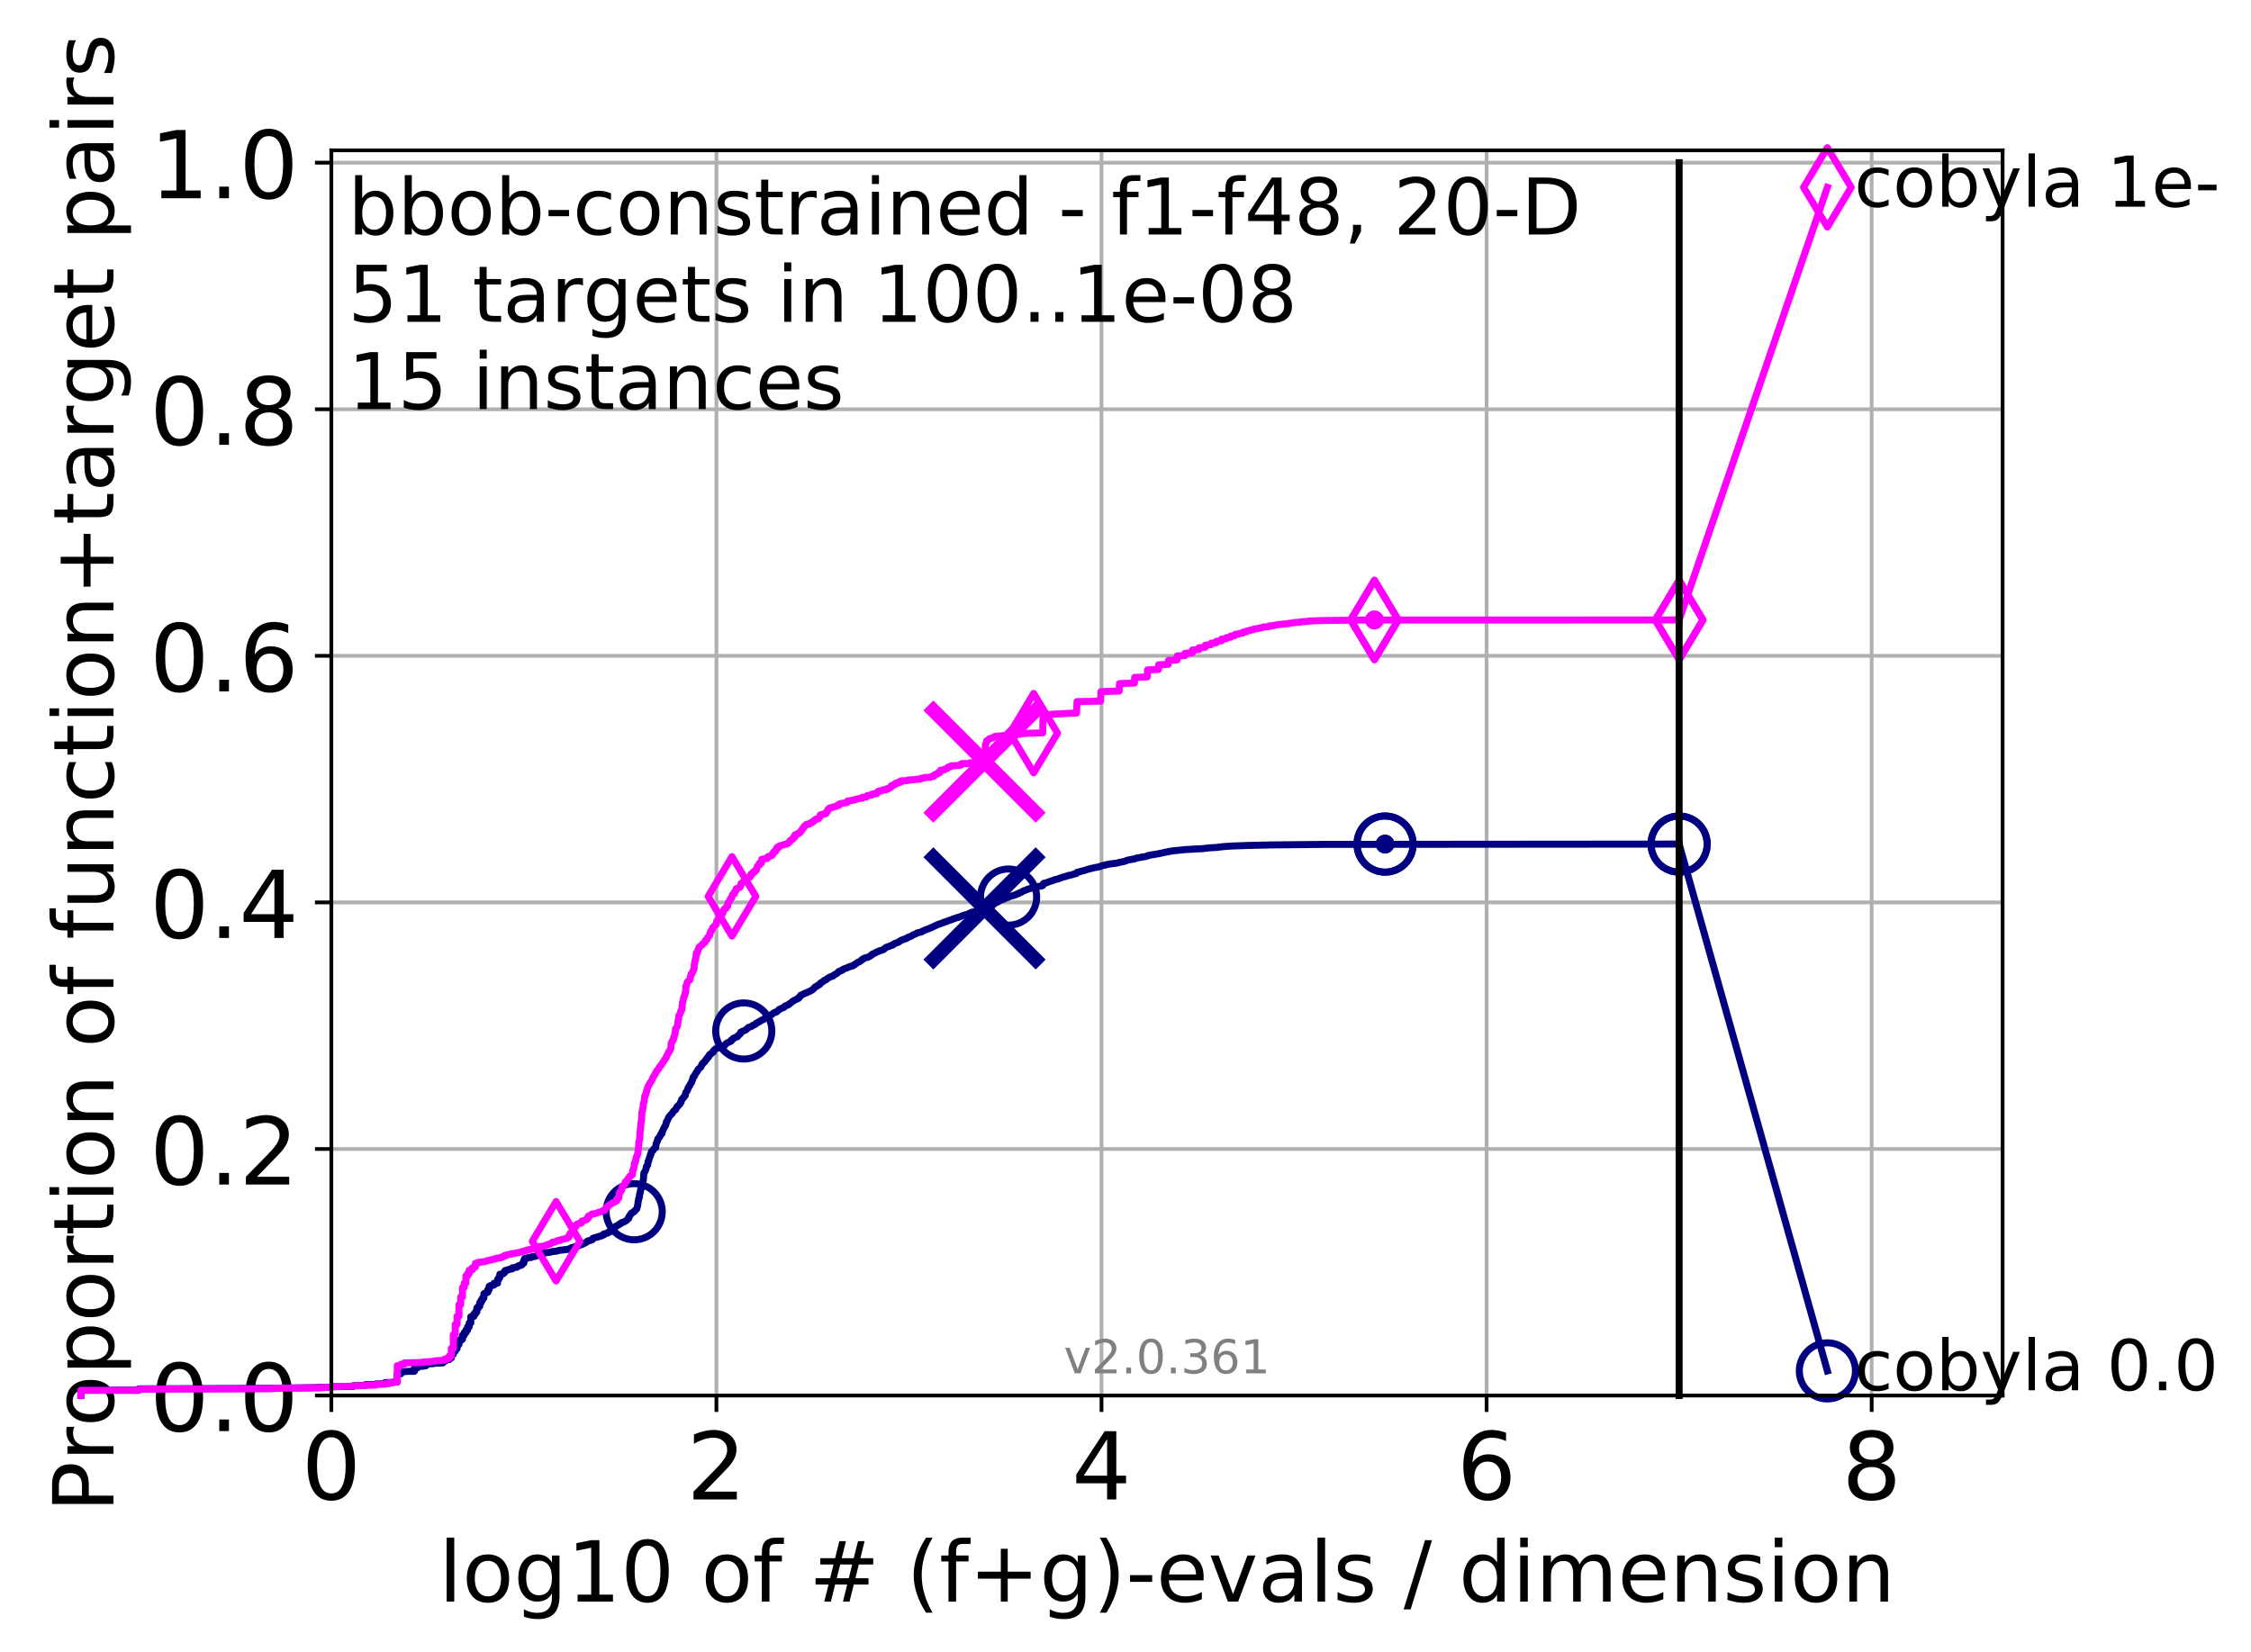 <?xml version="1.0" encoding="utf-8" standalone="no"?>
<!DOCTYPE svg PUBLIC "-//W3C//DTD SVG 1.1//EN"
  "http://www.w3.org/Graphics/SVG/1.1/DTD/svg11.dtd">
<!-- Created with matplotlib (http://matplotlib.org/) -->
<svg height="353pt" version="1.1" viewBox="0 0 481 353" width="481pt" xmlns="http://www.w3.org/2000/svg" xmlns:xlink="http://www.w3.org/1999/xlink">
 <defs>
  <style type="text/css">
*{stroke-linecap:butt;stroke-linejoin:round;}
  </style>
 </defs>
 <g id="figure_1">
  <g id="patch_1">
   <path d="M 0 353.222 
L 481.578 353.222 
L 481.578 0 
L 0 0 
z
" style="fill:#ffffff;"/>
  </g>
  <g id="axes_1">
   <g id="patch_2">
    <path d="M 70.8 298.245 
L 427.92 298.245 
L 427.92 32.133 
L 70.8 32.133 
z
" style="fill:#ffffff;"/>
   </g>
   <g id="matplotlib.axis_1">
    <g id="xtick_1">
     <g id="line2d_1">
      <path clip-path="url(#peba354cef5)" d="M 70.8 298.245 
L 70.8 32.133 
" style="fill:none;stroke:#b0b0b0;stroke-linecap:square;stroke-width:0.8;"/>
     </g>
     <g id="line2d_2">
      <defs>
       <path d="M 0 0 
L 0 3.5 
" id="me26226c419" style="stroke:#000000;stroke-width:0.8;"/>
      </defs>
      <g>
       <use style="stroke:#000000;stroke-width:0.8;" x="70.8" xlink:href="#me26226c419" y="298.245"/>
      </g>
     </g>
     <g id="text_1">
      <!-- 0 -->
      <defs>
       <path d="M 31.781 66.406 
Q 24.172 66.406 20.328 58.906 
Q 16.5 51.422 16.5 36.375 
Q 16.5 21.391 20.328 13.891 
Q 24.172 6.391 31.781 6.391 
Q 39.453 6.391 43.281 13.891 
Q 47.125 21.391 47.125 36.375 
Q 47.125 51.422 43.281 58.906 
Q 39.453 66.406 31.781 66.406 
z
M 31.781 74.219 
Q 44.047 74.219 50.516 64.516 
Q 56.984 54.828 56.984 36.375 
Q 56.984 17.969 50.516 8.266 
Q 44.047 -1.422 31.781 -1.422 
Q 19.531 -1.422 13.062 8.266 
Q 6.594 17.969 6.594 36.375 
Q 6.594 54.828 13.062 64.516 
Q 19.531 74.219 31.781 74.219 
z
" id="DejaVuSans-30"/>
      </defs>
      <g transform="translate(64.438 320.442)scale(0.2 -0.2)">
       <use xlink:href="#DejaVuSans-30"/>
      </g>
     </g>
    </g>
    <g id="xtick_2">
     <g id="line2d_3">
      <path clip-path="url(#peba354cef5)" d="M 153.086 298.245 
L 153.086 32.133 
" style="fill:none;stroke:#b0b0b0;stroke-linecap:square;stroke-width:0.8;"/>
     </g>
     <g id="line2d_4">
      <g>
       <use style="stroke:#000000;stroke-width:0.8;" x="153.086" xlink:href="#me26226c419" y="298.245"/>
      </g>
     </g>
     <g id="text_2">
      <!-- 2 -->
      <defs>
       <path d="M 19.188 8.297 
L 53.609 8.297 
L 53.609 0 
L 7.328 0 
L 7.328 8.297 
Q 12.938 14.109 22.625 23.891 
Q 32.328 33.688 34.812 36.531 
Q 39.547 41.844 41.422 45.531 
Q 43.312 49.219 43.312 52.781 
Q 43.312 58.594 39.234 62.25 
Q 35.156 65.922 28.609 65.922 
Q 23.969 65.922 18.812 64.312 
Q 13.672 62.703 7.812 59.422 
L 7.812 69.391 
Q 13.766 71.781 18.938 73 
Q 24.125 74.219 28.422 74.219 
Q 39.75 74.219 46.484 68.547 
Q 53.219 62.891 53.219 53.422 
Q 53.219 48.922 51.531 44.891 
Q 49.859 40.875 45.406 35.406 
Q 44.188 33.984 37.641 27.219 
Q 31.109 20.453 19.188 8.297 
z
" id="DejaVuSans-32"/>
      </defs>
      <g transform="translate(146.723 320.442)scale(0.2 -0.2)">
       <use xlink:href="#DejaVuSans-32"/>
      </g>
     </g>
    </g>
    <g id="xtick_3">
     <g id="line2d_5">
      <path clip-path="url(#peba354cef5)" d="M 235.371 298.245 
L 235.371 32.133 
" style="fill:none;stroke:#b0b0b0;stroke-linecap:square;stroke-width:0.8;"/>
     </g>
     <g id="line2d_6">
      <g>
       <use style="stroke:#000000;stroke-width:0.8;" x="235.371" xlink:href="#me26226c419" y="298.245"/>
      </g>
     </g>
     <g id="text_3">
      <!-- 4 -->
      <defs>
       <path d="M 37.797 64.312 
L 12.891 25.391 
L 37.797 25.391 
z
M 35.203 72.906 
L 47.609 72.906 
L 47.609 25.391 
L 58.016 25.391 
L 58.016 17.188 
L 47.609 17.188 
L 47.609 0 
L 37.797 0 
L 37.797 17.188 
L 4.891 17.188 
L 4.891 26.703 
z
" id="DejaVuSans-34"/>
      </defs>
      <g transform="translate(229.009 320.442)scale(0.2 -0.2)">
       <use xlink:href="#DejaVuSans-34"/>
      </g>
     </g>
    </g>
    <g id="xtick_4">
     <g id="line2d_7">
      <path clip-path="url(#peba354cef5)" d="M 317.657 298.245 
L 317.657 32.133 
" style="fill:none;stroke:#b0b0b0;stroke-linecap:square;stroke-width:0.8;"/>
     </g>
     <g id="line2d_8">
      <g>
       <use style="stroke:#000000;stroke-width:0.8;" x="317.657" xlink:href="#me26226c419" y="298.245"/>
      </g>
     </g>
     <g id="text_4">
      <!-- 6 -->
      <defs>
       <path d="M 33.016 40.375 
Q 26.375 40.375 22.484 35.828 
Q 18.609 31.297 18.609 23.391 
Q 18.609 15.531 22.484 10.953 
Q 26.375 6.391 33.016 6.391 
Q 39.656 6.391 43.531 10.953 
Q 47.406 15.531 47.406 23.391 
Q 47.406 31.297 43.531 35.828 
Q 39.656 40.375 33.016 40.375 
z
M 52.594 71.297 
L 52.594 62.312 
Q 48.875 64.062 45.094 64.984 
Q 41.312 65.922 37.594 65.922 
Q 27.828 65.922 22.672 59.328 
Q 17.531 52.734 16.797 39.406 
Q 19.672 43.656 24.016 45.922 
Q 28.375 48.188 33.594 48.188 
Q 44.578 48.188 50.953 41.516 
Q 57.328 34.859 57.328 23.391 
Q 57.328 12.156 50.688 5.359 
Q 44.047 -1.422 33.016 -1.422 
Q 20.359 -1.422 13.672 8.266 
Q 6.984 17.969 6.984 36.375 
Q 6.984 53.656 15.188 63.938 
Q 23.391 74.219 37.203 74.219 
Q 40.922 74.219 44.703 73.484 
Q 48.484 72.75 52.594 71.297 
z
" id="DejaVuSans-36"/>
      </defs>
      <g transform="translate(311.295 320.442)scale(0.2 -0.2)">
       <use xlink:href="#DejaVuSans-36"/>
      </g>
     </g>
    </g>
    <g id="xtick_5">
     <g id="line2d_9">
      <path clip-path="url(#peba354cef5)" d="M 399.943 298.245 
L 399.943 32.133 
" style="fill:none;stroke:#b0b0b0;stroke-linecap:square;stroke-width:0.8;"/>
     </g>
     <g id="line2d_10">
      <g>
       <use style="stroke:#000000;stroke-width:0.8;" x="399.943" xlink:href="#me26226c419" y="298.245"/>
      </g>
     </g>
     <g id="text_5">
      <!-- 8 -->
      <defs>
       <path d="M 31.781 34.625 
Q 24.75 34.625 20.719 30.859 
Q 16.703 27.094 16.703 20.516 
Q 16.703 13.922 20.719 10.156 
Q 24.75 6.391 31.781 6.391 
Q 38.812 6.391 42.859 10.172 
Q 46.922 13.969 46.922 20.516 
Q 46.922 27.094 42.891 30.859 
Q 38.875 34.625 31.781 34.625 
z
M 21.922 38.812 
Q 15.578 40.375 12.031 44.719 
Q 8.5 49.078 8.5 55.328 
Q 8.5 64.062 14.719 69.141 
Q 20.953 74.219 31.781 74.219 
Q 42.672 74.219 48.875 69.141 
Q 55.078 64.062 55.078 55.328 
Q 55.078 49.078 51.531 44.719 
Q 48 40.375 41.703 38.812 
Q 48.828 37.156 52.797 32.312 
Q 56.781 27.484 56.781 20.516 
Q 56.781 9.906 50.312 4.234 
Q 43.844 -1.422 31.781 -1.422 
Q 19.734 -1.422 13.25 4.234 
Q 6.781 9.906 6.781 20.516 
Q 6.781 27.484 10.781 32.312 
Q 14.797 37.156 21.922 38.812 
z
M 18.312 54.391 
Q 18.312 48.734 21.844 45.562 
Q 25.391 42.391 31.781 42.391 
Q 38.141 42.391 41.719 45.562 
Q 45.312 48.734 45.312 54.391 
Q 45.312 60.062 41.719 63.234 
Q 38.141 66.406 31.781 66.406 
Q 25.391 66.406 21.844 63.234 
Q 18.312 60.062 18.312 54.391 
z
" id="DejaVuSans-38"/>
      </defs>
      <g transform="translate(393.58 320.442)scale(0.2 -0.2)">
       <use xlink:href="#DejaVuSans-38"/>
      </g>
     </g>
    </g>
    <g id="text_6">
     <!-- log10 of # (f+g)-evals / dimension -->
     <defs>
      <path d="M 9.422 75.984 
L 18.406 75.984 
L 18.406 0 
L 9.422 0 
z
" id="DejaVuSans-6c"/>
      <path d="M 30.609 48.391 
Q 23.391 48.391 19.188 42.75 
Q 14.984 37.109 14.984 27.297 
Q 14.984 17.484 19.156 11.844 
Q 23.344 6.203 30.609 6.203 
Q 37.797 6.203 41.984 11.859 
Q 46.188 17.531 46.188 27.297 
Q 46.188 37.016 41.984 42.703 
Q 37.797 48.391 30.609 48.391 
z
M 30.609 56 
Q 42.328 56 49.016 48.375 
Q 55.719 40.766 55.719 27.297 
Q 55.719 13.875 49.016 6.219 
Q 42.328 -1.422 30.609 -1.422 
Q 18.844 -1.422 12.172 6.219 
Q 5.516 13.875 5.516 27.297 
Q 5.516 40.766 12.172 48.375 
Q 18.844 56 30.609 56 
z
" id="DejaVuSans-6f"/>
      <path d="M 45.406 27.984 
Q 45.406 37.75 41.375 43.109 
Q 37.359 48.484 30.078 48.484 
Q 22.859 48.484 18.828 43.109 
Q 14.797 37.75 14.797 27.984 
Q 14.797 18.266 18.828 12.891 
Q 22.859 7.516 30.078 7.516 
Q 37.359 7.516 41.375 12.891 
Q 45.406 18.266 45.406 27.984 
z
M 54.391 6.781 
Q 54.391 -7.172 48.188 -13.984 
Q 42 -20.797 29.203 -20.797 
Q 24.469 -20.797 20.266 -20.094 
Q 16.062 -19.391 12.109 -17.922 
L 12.109 -9.188 
Q 16.062 -11.328 19.922 -12.344 
Q 23.781 -13.375 27.781 -13.375 
Q 36.625 -13.375 41.016 -8.766 
Q 45.406 -4.156 45.406 5.172 
L 45.406 9.625 
Q 42.625 4.781 38.281 2.391 
Q 33.938 0 27.875 0 
Q 17.828 0 11.672 7.656 
Q 5.516 15.328 5.516 27.984 
Q 5.516 40.672 11.672 48.328 
Q 17.828 56 27.875 56 
Q 33.938 56 38.281 53.609 
Q 42.625 51.219 45.406 46.391 
L 45.406 54.688 
L 54.391 54.688 
z
" id="DejaVuSans-67"/>
      <path d="M 12.406 8.297 
L 28.516 8.297 
L 28.516 63.922 
L 10.984 60.406 
L 10.984 69.391 
L 28.422 72.906 
L 38.281 72.906 
L 38.281 8.297 
L 54.391 8.297 
L 54.391 0 
L 12.406 0 
z
" id="DejaVuSans-31"/>
      <path id="DejaVuSans-20"/>
      <path d="M 37.109 75.984 
L 37.109 68.5 
L 28.516 68.5 
Q 23.688 68.5 21.797 66.547 
Q 19.922 64.594 19.922 59.516 
L 19.922 54.688 
L 34.719 54.688 
L 34.719 47.703 
L 19.922 47.703 
L 19.922 0 
L 10.891 0 
L 10.891 47.703 
L 2.297 47.703 
L 2.297 54.688 
L 10.891 54.688 
L 10.891 58.5 
Q 10.891 67.625 15.141 71.797 
Q 19.391 75.984 28.609 75.984 
z
" id="DejaVuSans-66"/>
      <path d="M 51.125 44 
L 36.922 44 
L 32.812 27.688 
L 47.125 27.688 
z
M 43.797 71.781 
L 38.719 51.516 
L 52.984 51.516 
L 58.109 71.781 
L 65.922 71.781 
L 60.891 51.516 
L 76.125 51.516 
L 76.125 44 
L 58.984 44 
L 54.984 27.688 
L 70.516 27.688 
L 70.516 20.219 
L 53.078 20.219 
L 48 0 
L 40.188 0 
L 45.219 20.219 
L 30.906 20.219 
L 25.875 0 
L 18.016 0 
L 23.094 20.219 
L 7.719 20.219 
L 7.719 27.688 
L 24.906 27.688 
L 29 44 
L 13.281 44 
L 13.281 51.516 
L 30.906 51.516 
L 35.891 71.781 
z
" id="DejaVuSans-23"/>
      <path d="M 31 75.875 
Q 24.469 64.656 21.281 53.656 
Q 18.109 42.672 18.109 31.391 
Q 18.109 20.125 21.312 9.062 
Q 24.516 -2 31 -13.188 
L 23.188 -13.188 
Q 15.875 -1.703 12.234 9.375 
Q 8.594 20.453 8.594 31.391 
Q 8.594 42.281 12.203 53.312 
Q 15.828 64.359 23.188 75.875 
z
" id="DejaVuSans-28"/>
      <path d="M 46 62.703 
L 46 35.5 
L 73.188 35.5 
L 73.188 27.203 
L 46 27.203 
L 46 0 
L 37.797 0 
L 37.797 27.203 
L 10.594 27.203 
L 10.594 35.5 
L 37.797 35.5 
L 37.797 62.703 
z
" id="DejaVuSans-2b"/>
      <path d="M 8.016 75.875 
L 15.828 75.875 
Q 23.141 64.359 26.781 53.312 
Q 30.422 42.281 30.422 31.391 
Q 30.422 20.453 26.781 9.375 
Q 23.141 -1.703 15.828 -13.188 
L 8.016 -13.188 
Q 14.5 -2 17.703 9.062 
Q 20.906 20.125 20.906 31.391 
Q 20.906 42.672 17.703 53.656 
Q 14.5 64.656 8.016 75.875 
z
" id="DejaVuSans-29"/>
      <path d="M 4.891 31.391 
L 31.203 31.391 
L 31.203 23.391 
L 4.891 23.391 
z
" id="DejaVuSans-2d"/>
      <path d="M 56.203 29.594 
L 56.203 25.203 
L 14.891 25.203 
Q 15.484 15.922 20.484 11.062 
Q 25.484 6.203 34.422 6.203 
Q 39.594 6.203 44.453 7.469 
Q 49.312 8.734 54.109 11.281 
L 54.109 2.781 
Q 49.266 0.734 44.188 -0.344 
Q 39.109 -1.422 33.891 -1.422 
Q 20.797 -1.422 13.156 6.188 
Q 5.516 13.812 5.516 26.812 
Q 5.516 40.234 12.766 48.109 
Q 20.016 56 32.328 56 
Q 43.359 56 49.781 48.891 
Q 56.203 41.797 56.203 29.594 
z
M 47.219 32.234 
Q 47.125 39.594 43.094 43.984 
Q 39.062 48.391 32.422 48.391 
Q 24.906 48.391 20.391 44.141 
Q 15.875 39.891 15.188 32.172 
z
" id="DejaVuSans-65"/>
      <path d="M 2.984 54.688 
L 12.5 54.688 
L 29.594 8.797 
L 46.688 54.688 
L 56.203 54.688 
L 35.688 0 
L 23.484 0 
z
" id="DejaVuSans-76"/>
      <path d="M 34.281 27.484 
Q 23.391 27.484 19.188 25 
Q 14.984 22.516 14.984 16.5 
Q 14.984 11.719 18.141 8.906 
Q 21.297 6.109 26.703 6.109 
Q 34.188 6.109 38.703 11.406 
Q 43.219 16.703 43.219 25.484 
L 43.219 27.484 
z
M 52.203 31.203 
L 52.203 0 
L 43.219 0 
L 43.219 8.297 
Q 40.141 3.328 35.547 0.953 
Q 30.953 -1.422 24.312 -1.422 
Q 15.922 -1.422 10.953 3.297 
Q 6 8.016 6 15.922 
Q 6 25.141 12.172 29.828 
Q 18.359 34.516 30.609 34.516 
L 43.219 34.516 
L 43.219 35.406 
Q 43.219 41.609 39.141 45 
Q 35.062 48.391 27.688 48.391 
Q 23 48.391 18.547 47.266 
Q 14.109 46.141 10.016 43.891 
L 10.016 52.203 
Q 14.938 54.109 19.578 55.047 
Q 24.219 56 28.609 56 
Q 40.484 56 46.344 49.844 
Q 52.203 43.703 52.203 31.203 
z
" id="DejaVuSans-61"/>
      <path d="M 44.281 53.078 
L 44.281 44.578 
Q 40.484 46.531 36.375 47.5 
Q 32.281 48.484 27.875 48.484 
Q 21.188 48.484 17.844 46.438 
Q 14.5 44.391 14.5 40.281 
Q 14.5 37.156 16.891 35.375 
Q 19.281 33.594 26.516 31.984 
L 29.594 31.297 
Q 39.156 29.25 43.188 25.516 
Q 47.219 21.781 47.219 15.094 
Q 47.219 7.469 41.188 3.016 
Q 35.156 -1.422 24.609 -1.422 
Q 20.219 -1.422 15.453 -0.562 
Q 10.688 0.297 5.422 2 
L 5.422 11.281 
Q 10.406 8.688 15.234 7.391 
Q 20.062 6.109 24.812 6.109 
Q 31.156 6.109 34.562 8.281 
Q 37.984 10.453 37.984 14.406 
Q 37.984 18.062 35.516 20.016 
Q 33.062 21.969 24.703 23.781 
L 21.578 24.516 
Q 13.234 26.266 9.516 29.906 
Q 5.812 33.547 5.812 39.891 
Q 5.812 47.609 11.281 51.797 
Q 16.75 56 26.812 56 
Q 31.781 56 36.172 55.266 
Q 40.578 54.547 44.281 53.078 
z
" id="DejaVuSans-73"/>
      <path d="M 25.391 72.906 
L 33.688 72.906 
L 8.297 -9.281 
L 0 -9.281 
z
" id="DejaVuSans-2f"/>
      <path d="M 45.406 46.391 
L 45.406 75.984 
L 54.391 75.984 
L 54.391 0 
L 45.406 0 
L 45.406 8.203 
Q 42.578 3.328 38.25 0.953 
Q 33.938 -1.422 27.875 -1.422 
Q 17.969 -1.422 11.734 6.484 
Q 5.516 14.406 5.516 27.297 
Q 5.516 40.188 11.734 48.094 
Q 17.969 56 27.875 56 
Q 33.938 56 38.25 53.625 
Q 42.578 51.266 45.406 46.391 
z
M 14.797 27.297 
Q 14.797 17.391 18.875 11.75 
Q 22.953 6.109 30.078 6.109 
Q 37.203 6.109 41.297 11.75 
Q 45.406 17.391 45.406 27.297 
Q 45.406 37.203 41.297 42.844 
Q 37.203 48.484 30.078 48.484 
Q 22.953 48.484 18.875 42.844 
Q 14.797 37.203 14.797 27.297 
z
" id="DejaVuSans-64"/>
      <path d="M 9.422 54.688 
L 18.406 54.688 
L 18.406 0 
L 9.422 0 
z
M 9.422 75.984 
L 18.406 75.984 
L 18.406 64.594 
L 9.422 64.594 
z
" id="DejaVuSans-69"/>
      <path d="M 52 44.188 
Q 55.375 50.25 60.062 53.125 
Q 64.75 56 71.094 56 
Q 79.641 56 84.281 50.016 
Q 88.922 44.047 88.922 33.016 
L 88.922 0 
L 79.891 0 
L 79.891 32.719 
Q 79.891 40.578 77.094 44.375 
Q 74.312 48.188 68.609 48.188 
Q 61.625 48.188 57.562 43.547 
Q 53.516 38.922 53.516 30.906 
L 53.516 0 
L 44.484 0 
L 44.484 32.719 
Q 44.484 40.625 41.703 44.406 
Q 38.922 48.188 33.109 48.188 
Q 26.219 48.188 22.156 43.531 
Q 18.109 38.875 18.109 30.906 
L 18.109 0 
L 9.078 0 
L 9.078 54.688 
L 18.109 54.688 
L 18.109 46.188 
Q 21.188 51.219 25.484 53.609 
Q 29.781 56 35.688 56 
Q 41.656 56 45.828 52.969 
Q 50 49.953 52 44.188 
z
" id="DejaVuSans-6d"/>
      <path d="M 54.891 33.016 
L 54.891 0 
L 45.906 0 
L 45.906 32.719 
Q 45.906 40.484 42.875 44.328 
Q 39.844 48.188 33.797 48.188 
Q 26.516 48.188 22.312 43.547 
Q 18.109 38.922 18.109 30.906 
L 18.109 0 
L 9.078 0 
L 9.078 54.688 
L 18.109 54.688 
L 18.109 46.188 
Q 21.344 51.125 25.703 53.562 
Q 30.078 56 35.797 56 
Q 45.219 56 50.047 50.172 
Q 54.891 44.344 54.891 33.016 
z
" id="DejaVuSans-6e"/>
     </defs>
     <g transform="translate(93.753 342.279)scale(0.18 -0.18)">
      <use xlink:href="#DejaVuSans-6c"/>
      <use x="27.783" xlink:href="#DejaVuSans-6f"/>
      <use x="88.965" xlink:href="#DejaVuSans-67"/>
      <use x="152.441" xlink:href="#DejaVuSans-31"/>
      <use x="216.064" xlink:href="#DejaVuSans-30"/>
      <use x="279.688" xlink:href="#DejaVuSans-20"/>
      <use x="311.475" xlink:href="#DejaVuSans-6f"/>
      <use x="372.656" xlink:href="#DejaVuSans-66"/>
      <use x="407.861" xlink:href="#DejaVuSans-20"/>
      <use x="439.648" xlink:href="#DejaVuSans-23"/>
      <use x="523.438" xlink:href="#DejaVuSans-20"/>
      <use x="555.225" xlink:href="#DejaVuSans-28"/>
      <use x="594.238" xlink:href="#DejaVuSans-66"/>
      <use x="629.443" xlink:href="#DejaVuSans-2b"/>
      <use x="713.232" xlink:href="#DejaVuSans-67"/>
      <use x="776.709" xlink:href="#DejaVuSans-29"/>
      <use x="815.723" xlink:href="#DejaVuSans-2d"/>
      <use x="851.807" xlink:href="#DejaVuSans-65"/>
      <use x="913.33" xlink:href="#DejaVuSans-76"/>
      <use x="972.51" xlink:href="#DejaVuSans-61"/>
      <use x="1033.789" xlink:href="#DejaVuSans-6c"/>
      <use x="1061.572" xlink:href="#DejaVuSans-73"/>
      <use x="1113.672" xlink:href="#DejaVuSans-20"/>
      <use x="1145.459" xlink:href="#DejaVuSans-2f"/>
      <use x="1179.15" xlink:href="#DejaVuSans-20"/>
      <use x="1210.938" xlink:href="#DejaVuSans-64"/>
      <use x="1274.414" xlink:href="#DejaVuSans-69"/>
      <use x="1302.197" xlink:href="#DejaVuSans-6d"/>
      <use x="1399.609" xlink:href="#DejaVuSans-65"/>
      <use x="1461.133" xlink:href="#DejaVuSans-6e"/>
      <use x="1524.512" xlink:href="#DejaVuSans-73"/>
      <use x="1576.611" xlink:href="#DejaVuSans-69"/>
      <use x="1604.395" xlink:href="#DejaVuSans-6f"/>
      <use x="1665.576" xlink:href="#DejaVuSans-6e"/>
     </g>
    </g>
   </g>
   <g id="matplotlib.axis_2">
    <g id="ytick_1">
     <g id="line2d_11">
      <path clip-path="url(#peba354cef5)" d="M 70.8 298.245 
L 427.92 298.245 
" style="fill:none;stroke:#b0b0b0;stroke-linecap:square;stroke-width:0.8;"/>
     </g>
     <g id="line2d_12">
      <defs>
       <path d="M 0 0 
L -3.5 0 
" id="mff5a0f1419" style="stroke:#000000;stroke-width:0.8;"/>
      </defs>
      <g>
       <use style="stroke:#000000;stroke-width:0.8;" x="70.8" xlink:href="#mff5a0f1419" y="298.245"/>
      </g>
     </g>
     <g id="text_7">
      <!-- 0.0 -->
      <defs>
       <path d="M 10.688 12.406 
L 21 12.406 
L 21 0 
L 10.688 0 
z
" id="DejaVuSans-2e"/>
      </defs>
      <g transform="translate(31.994 305.844)scale(0.2 -0.2)">
       <use xlink:href="#DejaVuSans-30"/>
       <use x="63.623" xlink:href="#DejaVuSans-2e"/>
       <use x="95.41" xlink:href="#DejaVuSans-30"/>
      </g>
     </g>
    </g>
    <g id="ytick_2">
     <g id="line2d_13">
      <path clip-path="url(#peba354cef5)" d="M 70.8 245.55 
L 427.92 245.55 
" style="fill:none;stroke:#b0b0b0;stroke-linecap:square;stroke-width:0.8;"/>
     </g>
     <g id="line2d_14">
      <g>
       <use style="stroke:#000000;stroke-width:0.8;" x="70.8" xlink:href="#mff5a0f1419" y="245.55"/>
      </g>
     </g>
     <g id="text_8">
      <!-- 0.2 -->
      <g transform="translate(31.994 253.148)scale(0.2 -0.2)">
       <use xlink:href="#DejaVuSans-30"/>
       <use x="63.623" xlink:href="#DejaVuSans-2e"/>
       <use x="95.41" xlink:href="#DejaVuSans-32"/>
      </g>
     </g>
    </g>
    <g id="ytick_3">
     <g id="line2d_15">
      <path clip-path="url(#peba354cef5)" d="M 70.8 192.854 
L 427.92 192.854 
" style="fill:none;stroke:#b0b0b0;stroke-linecap:square;stroke-width:0.8;"/>
     </g>
     <g id="line2d_16">
      <g>
       <use style="stroke:#000000;stroke-width:0.8;" x="70.8" xlink:href="#mff5a0f1419" y="192.854"/>
      </g>
     </g>
     <g id="text_9">
      <!-- 0.4 -->
      <g transform="translate(31.994 200.453)scale(0.2 -0.2)">
       <use xlink:href="#DejaVuSans-30"/>
       <use x="63.623" xlink:href="#DejaVuSans-2e"/>
       <use x="95.41" xlink:href="#DejaVuSans-34"/>
      </g>
     </g>
    </g>
    <g id="ytick_4">
     <g id="line2d_17">
      <path clip-path="url(#peba354cef5)" d="M 70.8 140.159 
L 427.92 140.159 
" style="fill:none;stroke:#b0b0b0;stroke-linecap:square;stroke-width:0.8;"/>
     </g>
     <g id="line2d_18">
      <g>
       <use style="stroke:#000000;stroke-width:0.8;" x="70.8" xlink:href="#mff5a0f1419" y="140.159"/>
      </g>
     </g>
     <g id="text_10">
      <!-- 0.6 -->
      <g transform="translate(31.994 147.757)scale(0.2 -0.2)">
       <use xlink:href="#DejaVuSans-30"/>
       <use x="63.623" xlink:href="#DejaVuSans-2e"/>
       <use x="95.41" xlink:href="#DejaVuSans-36"/>
      </g>
     </g>
    </g>
    <g id="ytick_5">
     <g id="line2d_19">
      <path clip-path="url(#peba354cef5)" d="M 70.8 87.464 
L 427.92 87.464 
" style="fill:none;stroke:#b0b0b0;stroke-linecap:square;stroke-width:0.8;"/>
     </g>
     <g id="line2d_20">
      <g>
       <use style="stroke:#000000;stroke-width:0.8;" x="70.8" xlink:href="#mff5a0f1419" y="87.464"/>
      </g>
     </g>
     <g id="text_11">
      <!-- 0.8 -->
      <g transform="translate(31.994 95.062)scale(0.2 -0.2)">
       <use xlink:href="#DejaVuSans-30"/>
       <use x="63.623" xlink:href="#DejaVuSans-2e"/>
       <use x="95.41" xlink:href="#DejaVuSans-38"/>
      </g>
     </g>
    </g>
    <g id="ytick_6">
     <g id="line2d_21">
      <path clip-path="url(#peba354cef5)" d="M 70.8 34.768 
L 427.92 34.768 
" style="fill:none;stroke:#b0b0b0;stroke-linecap:square;stroke-width:0.8;"/>
     </g>
     <g id="line2d_22">
      <g>
       <use style="stroke:#000000;stroke-width:0.8;" x="70.8" xlink:href="#mff5a0f1419" y="34.768"/>
      </g>
     </g>
     <g id="text_12">
      <!-- 1.0 -->
      <g transform="translate(31.994 42.367)scale(0.2 -0.2)">
       <use xlink:href="#DejaVuSans-31"/>
       <use x="63.623" xlink:href="#DejaVuSans-2e"/>
       <use x="95.41" xlink:href="#DejaVuSans-30"/>
      </g>
     </g>
    </g>
    <g id="text_13">
     <!-- Proportion of function+target pairs -->
     <defs>
      <path d="M 19.672 64.797 
L 19.672 37.406 
L 32.078 37.406 
Q 38.969 37.406 42.719 40.969 
Q 46.484 44.531 46.484 51.125 
Q 46.484 57.672 42.719 61.234 
Q 38.969 64.797 32.078 64.797 
z
M 9.812 72.906 
L 32.078 72.906 
Q 44.344 72.906 50.609 67.359 
Q 56.891 61.812 56.891 51.125 
Q 56.891 40.328 50.609 34.812 
Q 44.344 29.297 32.078 29.297 
L 19.672 29.297 
L 19.672 0 
L 9.812 0 
z
" id="DejaVuSans-50"/>
      <path d="M 41.109 46.297 
Q 39.594 47.172 37.812 47.578 
Q 36.031 48 33.891 48 
Q 26.266 48 22.188 43.047 
Q 18.109 38.094 18.109 28.812 
L 18.109 0 
L 9.078 0 
L 9.078 54.688 
L 18.109 54.688 
L 18.109 46.188 
Q 20.953 51.172 25.484 53.578 
Q 30.031 56 36.531 56 
Q 37.453 56 38.578 55.875 
Q 39.703 55.766 41.062 55.516 
z
" id="DejaVuSans-72"/>
      <path d="M 18.109 8.203 
L 18.109 -20.797 
L 9.078 -20.797 
L 9.078 54.688 
L 18.109 54.688 
L 18.109 46.391 
Q 20.953 51.266 25.266 53.625 
Q 29.594 56 35.594 56 
Q 45.562 56 51.781 48.094 
Q 58.016 40.188 58.016 27.297 
Q 58.016 14.406 51.781 6.484 
Q 45.562 -1.422 35.594 -1.422 
Q 29.594 -1.422 25.266 0.953 
Q 20.953 3.328 18.109 8.203 
z
M 48.688 27.297 
Q 48.688 37.203 44.609 42.844 
Q 40.531 48.484 33.406 48.484 
Q 26.266 48.484 22.188 42.844 
Q 18.109 37.203 18.109 27.297 
Q 18.109 17.391 22.188 11.75 
Q 26.266 6.109 33.406 6.109 
Q 40.531 6.109 44.609 11.75 
Q 48.688 17.391 48.688 27.297 
z
" id="DejaVuSans-70"/>
      <path d="M 18.312 70.219 
L 18.312 54.688 
L 36.812 54.688 
L 36.812 47.703 
L 18.312 47.703 
L 18.312 18.016 
Q 18.312 11.328 20.141 9.422 
Q 21.969 7.516 27.594 7.516 
L 36.812 7.516 
L 36.812 0 
L 27.594 0 
Q 17.188 0 13.234 3.875 
Q 9.281 7.766 9.281 18.016 
L 9.281 47.703 
L 2.688 47.703 
L 2.688 54.688 
L 9.281 54.688 
L 9.281 70.219 
z
" id="DejaVuSans-74"/>
      <path d="M 8.5 21.578 
L 8.5 54.688 
L 17.484 54.688 
L 17.484 21.922 
Q 17.484 14.156 20.5 10.266 
Q 23.531 6.391 29.594 6.391 
Q 36.859 6.391 41.078 11.031 
Q 45.312 15.672 45.312 23.688 
L 45.312 54.688 
L 54.297 54.688 
L 54.297 0 
L 45.312 0 
L 45.312 8.406 
Q 42.047 3.422 37.719 1 
Q 33.406 -1.422 27.688 -1.422 
Q 18.266 -1.422 13.375 4.438 
Q 8.5 10.297 8.5 21.578 
z
M 31.109 56 
z
" id="DejaVuSans-75"/>
      <path d="M 48.781 52.594 
L 48.781 44.188 
Q 44.969 46.297 41.141 47.344 
Q 37.312 48.391 33.406 48.391 
Q 24.656 48.391 19.812 42.844 
Q 14.984 37.312 14.984 27.297 
Q 14.984 17.281 19.812 11.734 
Q 24.656 6.203 33.406 6.203 
Q 37.312 6.203 41.141 7.25 
Q 44.969 8.297 48.781 10.406 
L 48.781 2.094 
Q 45.016 0.344 40.984 -0.531 
Q 36.969 -1.422 32.422 -1.422 
Q 20.062 -1.422 12.781 6.344 
Q 5.516 14.109 5.516 27.297 
Q 5.516 40.672 12.859 48.328 
Q 20.219 56 33.016 56 
Q 37.156 56 41.109 55.141 
Q 45.062 54.297 48.781 52.594 
z
" id="DejaVuSans-63"/>
     </defs>
     <g transform="translate(24.25 323.179)rotate(-90)scale(0.18 -0.18)">
      <use xlink:href="#DejaVuSans-50"/>
      <use x="60.287" xlink:href="#DejaVuSans-72"/>
      <use x="101.369" xlink:href="#DejaVuSans-6f"/>
      <use x="162.551" xlink:href="#DejaVuSans-70"/>
      <use x="226.027" xlink:href="#DejaVuSans-6f"/>
      <use x="287.209" xlink:href="#DejaVuSans-72"/>
      <use x="328.322" xlink:href="#DejaVuSans-74"/>
      <use x="367.531" xlink:href="#DejaVuSans-69"/>
      <use x="395.314" xlink:href="#DejaVuSans-6f"/>
      <use x="456.496" xlink:href="#DejaVuSans-6e"/>
      <use x="519.875" xlink:href="#DejaVuSans-20"/>
      <use x="551.662" xlink:href="#DejaVuSans-6f"/>
      <use x="612.844" xlink:href="#DejaVuSans-66"/>
      <use x="648.049" xlink:href="#DejaVuSans-20"/>
      <use x="679.836" xlink:href="#DejaVuSans-66"/>
      <use x="715.041" xlink:href="#DejaVuSans-75"/>
      <use x="778.42" xlink:href="#DejaVuSans-6e"/>
      <use x="841.799" xlink:href="#DejaVuSans-63"/>
      <use x="896.779" xlink:href="#DejaVuSans-74"/>
      <use x="935.988" xlink:href="#DejaVuSans-69"/>
      <use x="963.771" xlink:href="#DejaVuSans-6f"/>
      <use x="1024.953" xlink:href="#DejaVuSans-6e"/>
      <use x="1088.332" xlink:href="#DejaVuSans-2b"/>
      <use x="1172.121" xlink:href="#DejaVuSans-74"/>
      <use x="1211.33" xlink:href="#DejaVuSans-61"/>
      <use x="1272.609" xlink:href="#DejaVuSans-72"/>
      <use x="1313.707" xlink:href="#DejaVuSans-67"/>
      <use x="1377.184" xlink:href="#DejaVuSans-65"/>
      <use x="1438.707" xlink:href="#DejaVuSans-74"/>
      <use x="1477.916" xlink:href="#DejaVuSans-20"/>
      <use x="1509.703" xlink:href="#DejaVuSans-70"/>
      <use x="1573.18" xlink:href="#DejaVuSans-61"/>
      <use x="1634.459" xlink:href="#DejaVuSans-69"/>
      <use x="1662.242" xlink:href="#DejaVuSans-72"/>
      <use x="1703.355" xlink:href="#DejaVuSans-73"/>
     </g>
    </g>
   </g>
   <g id="line2d_23">
    <defs>
     <path d="M 0 1.5 
C 0.398 1.5 0.779 1.342 1.061 1.061 
C 1.342 0.779 1.5 0.398 1.5 0 
C 1.5 -0.398 1.342 -0.779 1.061 -1.061 
C 0.779 -1.342 0.398 -1.5 0 -1.5 
C -0.398 -1.5 -0.779 -1.342 -1.061 -1.061 
C -1.342 -0.779 -1.5 -0.398 -1.5 0 
C -1.5 0.398 -1.342 0.779 -1.061 1.061 
C -0.779 1.342 -0.398 1.5 0 1.5 
z
" id="m8a91a3c1d4" style="stroke:#000080;"/>
    </defs>
    <g>
     <use style="fill:#000080;stroke:#000080;" x="295.964" xlink:href="#m8a91a3c1d4" y="180.391"/>
     <use style="fill:#000080;stroke:#000080;" x="295.964" xlink:href="#m8a91a3c1d4" y="180.391"/>
    </g>
   </g>
   <g id="line2d_24">
    <path d="M 17.272 298.245 
L 17.272 297.094 
L 29.657 297.094 
L 29.657 296.814 
L 58.415 296.717 
L 58.415 296.674 
L 66.813 296.566 
L 66.813 296.556 
L 70.8 296.459 
L 70.8 296.373 
L 75.488 296.287 
L 75.488 296.157 
L 78.045 296.093 
L 78.045 295.921 
L 80.281 295.888 
L 80.281 295.77 
L 82.269 295.738 
L 82.269 295.49 
L 84.057 295.425 
L 84.057 295.372 
L 84.888 295.372 
L 84.888 293.585 
L 85.683 293.585 
L 85.683 293.187 
L 87.172 293.079 
L 87.172 293.068 
L 88.548 293.068 
L 88.548 292.337 
L 89.197 292.337 
L 89.197 292.014 
L 90.43 291.992 
L 90.43 291.884 
L 91.016 291.884 
L 91.016 291.519 
L 92.667 291.422 
L 92.667 291.346 
L 94.654 291.26 
L 94.654 290.894 
L 95.118 290.894 
L 95.118 290.647 
L 96.012 290.55 
L 96.012 290.205 
L 96.442 290.205 
L 96.442 289.441 
L 96.863 289.441 
L 96.863 288.752 
L 97.273 288.752 
L 97.273 288.214 
L 97.675 288.214 
L 97.675 287.342 
L 98.068 287.342 
L 98.068 286.535 
L 98.452 286.535 
L 98.452 286.212 
L 98.828 286.212 
L 98.828 285.351 
L 99.197 285.351 
L 99.197 284.802 
L 99.558 284.802 
L 99.558 284.286 
L 99.911 284.286 
L 99.911 283.575 
L 100.258 283.575 
L 100.258 282.747 
L 100.599 282.747 
L 100.599 281.412 
L 101.261 281.337 
L 101.261 280.82 
L 101.583 280.82 
L 101.583 280.4 
L 101.899 280.4 
L 101.899 279.529 
L 102.21 279.529 
L 102.21 279.173 
L 102.515 279.173 
L 102.515 278.377 
L 102.815 278.377 
L 102.815 277.85 
L 103.111 277.85 
L 103.111 277.387 
L 103.401 277.387 
L 103.401 276.493 
L 103.687 276.493 
L 103.687 276.3 
L 103.969 276.3 
L 103.969 276.171 
L 104.246 276.171 
L 104.246 275.611 
L 104.518 275.611 
L 104.518 274.922 
L 104.787 274.922 
L 104.787 274.75 
L 105.313 274.718 
L 105.313 274.621 
L 105.57 274.621 
L 105.57 274.244 
L 106.32 274.233 
L 106.32 273.426 
L 106.563 273.426 
L 106.563 273.049 
L 106.803 273.049 
L 106.803 272.328 
L 107.503 272.242 
L 107.503 272.07 
L 107.731 272.07 
L 107.731 271.79 
L 107.956 271.79 
L 107.956 271.51 
L 108.397 271.456 
L 108.397 271.392 
L 108.827 271.316 
L 108.827 271.252 
L 109.455 271.187 
L 109.455 270.951 
L 110.258 270.854 
L 110.258 270.832 
L 110.453 270.832 
L 110.453 270.671 
L 110.837 270.595 
L 110.837 270.488 
L 111.399 270.402 
L 111.399 270.262 
L 111.582 270.262 
L 111.582 270.036 
L 111.943 269.939 
L 111.943 269.336 
L 112.121 269.336 
L 112.121 268.938 
L 112.815 268.852 
L 112.815 268.776 
L 113.483 268.744 
L 113.483 268.626 
L 114.284 268.518 
L 114.284 268.486 
L 114.748 268.378 
L 114.748 268.281 
L 115.349 268.184 
L 115.349 268.152 
L 115.786 268.12 
L 115.786 267.969 
L 115.93 267.969 
L 115.93 267.851 
L 116.631 267.754 
L 116.631 267.722 
L 117.568 267.614 
L 117.568 267.592 
L 118.082 267.485 
L 118.082 267.474 
L 119.068 267.366 
L 119.068 267.313 
L 119.542 267.227 
L 119.542 267.194 
L 120.452 267.13 
L 120.452 267.076 
L 121.319 267.022 
L 121.424 266.936 
L 121.737 266.893 
L 121.84 266.785 
L 122.044 266.721 
L 122.145 266.624 
L 122.643 266.516 
L 122.741 266.495 
L 123.031 266.387 
L 123.031 266.376 
L 123.505 266.301 
L 123.599 266.129 
L 124.149 266.032 
L 124.149 266.01 
L 124.417 265.956 
L 124.417 265.774 
L 124.943 265.698 
L 125.029 265.601 
L 125.2 265.526 
L 125.285 265.461 
L 125.369 265.461 
L 125.453 265.289 
L 125.703 265.192 
L 125.703 265.171 
L 126.273 265.074 
L 126.353 265.009 
L 126.591 264.923 
L 126.669 264.654 
L 126.98 264.557 
L 127.057 264.503 
L 127.66 264.407 
L 127.66 264.331 
L 128.172 264.224 
L 128.172 264.181 
L 128.528 264.127 
L 128.599 264.019 
L 129.016 263.912 
L 129.016 263.718 
L 129.491 263.61 
L 129.558 263.567 
L 129.888 263.524 
L 129.986 263.32 
L 130.467 263.233 
L 130.562 263.137 
L 130.719 263.04 
L 130.781 262.975 
L 131.059 262.9 
L 131.09 262.372 
L 131.363 262.265 
L 131.453 262.211 
L 131.603 262.136 
L 131.662 262.017 
L 131.927 261.931 
L 131.985 261.867 
L 132.188 261.759 
L 132.245 261.694 
L 132.416 261.662 
L 132.501 261.501 
L 132.782 261.415 
L 132.865 261.264 
L 133.303 261.167 
L 133.411 261.092 
L 133.545 261.027 
L 133.651 260.941 
L 133.862 260.844 
L 133.966 260.693 
L 134.07 260.607 
L 134.122 260.5 
L 134.327 260.414 
L 134.429 259.951 
L 134.53 259.94 
L 134.631 259.649 
L 134.756 259.563 
L 134.856 259.327 
L 134.979 259.273 
L 135.028 259.197 
L 135.223 259.144 
L 135.32 259.047 
L 135.536 258.939 
L 135.631 258.735 
L 135.773 258.638 
L 135.867 258.519 
L 136.03 258.412 
L 136.123 258.1 
L 136.169 258.013 
L 136.261 257.518 
L 136.284 257.518 
L 136.375 256.647 
L 136.421 256.603 
L 136.511 256.001 
L 136.601 255.958 
L 136.691 255.075 
L 136.78 255 
L 136.891 254.257 
L 136.957 254.193 
L 137.067 253.902 
L 137.089 253.902 
L 137.198 253.299 
L 137.22 253.299 
L 137.306 252.783 
L 137.35 252.783 
L 137.457 252.115 
L 137.478 252.115 
L 137.585 250.673 
L 137.712 250.576 
L 137.818 250.318 
L 137.88 250.21 
L 137.985 249.952 
L 138.026 249.898 
L 138.109 249.338 
L 138.233 249.242 
L 138.294 249.016 
L 138.396 248.994 
L 138.497 248.187 
L 138.618 248.09 
L 138.718 247.573 
L 138.758 247.573 
L 138.858 247.207 
L 138.917 247.154 
L 138.996 246.723 
L 139.113 246.669 
L 139.191 246.131 
L 139.346 246.024 
L 139.442 245.916 
L 139.576 245.841 
L 139.671 245.615 
L 139.709 245.528 
L 139.803 245.453 
L 139.934 245.345 
L 139.99 245.259 
L 140.101 245.249 
L 140.211 244.388 
L 140.285 244.291 
L 140.394 243.979 
L 140.467 243.925 
L 140.575 243.365 
L 140.736 243.279 
L 140.843 243.053 
L 140.984 242.956 
L 141.089 242.612 
L 141.211 242.504 
L 141.263 242.278 
L 141.453 242.256 
L 141.555 241.729 
L 141.657 241.621 
L 141.725 241.352 
L 141.826 241.245 
L 141.926 240.965 
L 141.993 240.868 
L 142.092 240.728 
L 142.125 240.717 
L 142.224 240.394 
L 142.289 240.341 
L 142.387 239.77 
L 142.517 239.663 
L 142.613 239.394 
L 142.694 239.286 
L 142.789 239.006 
L 142.837 238.963 
L 142.932 238.694 
L 143.042 238.586 
L 143.151 238.457 
L 143.244 238.36 
L 143.352 238.22 
L 143.46 238.113 
L 143.567 238.027 
L 143.658 237.951 
L 143.764 237.693 
L 143.869 237.607 
L 143.973 237.424 
L 144.18 237.316 
L 144.268 237.198 
L 144.385 237.123 
L 144.486 236.832 
L 144.559 236.735 
L 144.602 236.627 
L 144.673 236.627 
L 144.702 236.466 
L 144.915 236.38 
L 145.013 236.197 
L 145.125 236.111 
L 145.209 235.982 
L 145.292 235.96 
L 145.402 235.594 
L 145.539 235.519 
L 145.648 234.97 
L 145.81 234.895 
L 145.917 234.669 
L 146.05 234.615 
L 146.155 234.443 
L 146.208 234.346 
L 146.286 234.238 
L 146.417 234.152 
L 146.52 233.506 
L 146.623 233.42 
L 146.725 233.259 
L 146.776 233.226 
L 146.878 232.914 
L 146.953 232.882 
L 147.054 232.408 
L 147.154 232.344 
L 147.253 232.139 
L 147.327 232.107 
L 147.426 231.838 
L 147.45 231.838 
L 147.548 231.623 
L 147.621 231.537 
L 147.718 231.375 
L 147.766 231.364 
L 147.862 230.977 
L 147.957 230.869 
L 148.052 230.374 
L 148.123 230.342 
L 148.194 230.094 
L 148.358 230.03 
L 148.45 229.782 
L 148.497 229.739 
L 148.589 229.47 
L 148.681 229.373 
L 148.772 229.179 
L 148.908 229.093 
L 148.998 228.91 
L 149.065 228.867 
L 149.11 228.663 
L 149.199 228.577 
L 149.298 228.405 
L 149.463 228.297 
L 149.572 228.232 
L 149.692 228.125 
L 149.789 227.942 
L 149.832 227.92 
L 149.938 227.565 
L 149.981 227.543 
L 150.066 227.339 
L 150.192 227.328 
L 150.287 227.102 
L 150.505 227.005 
L 150.587 226.822 
L 150.71 226.758 
L 150.812 226.489 
L 150.973 226.403 
L 151.034 226.252 
L 151.114 226.252 
L 151.173 226.015 
L 151.381 225.94 
L 151.45 225.66 
L 151.547 225.638 
L 151.615 225.38 
L 151.856 225.273 
L 151.952 225.219 
L 152.056 225.111 
L 152.122 224.971 
L 152.412 224.864 
L 152.495 224.508 
L 152.642 224.401 
L 152.752 224.272 
L 152.951 224.175 
L 153.032 224.089 
L 153.361 223.981 
L 153.448 223.927 
L 153.915 223.82 
L 154.017 223.776 
L 154.411 223.669 
L 154.486 223.637 
L 154.756 223.54 
L 154.862 223.378 
L 154.991 223.271 
L 155.087 223.109 
L 155.182 223.023 
L 155.293 222.915 
L 155.544 222.829 
L 155.614 222.765 
L 155.883 222.679 
L 155.99 222.571 
L 156.209 222.517 
L 156.246 222.291 
L 156.521 222.184 
L 156.624 221.947 
L 156.893 221.871 
L 156.994 221.753 
L 157.3 221.645 
L 157.385 221.613 
L 157.573 221.581 
L 157.684 221.333 
L 157.876 221.226 
L 157.972 221.064 
L 158.074 220.989 
L 158.181 220.935 
L 158.228 220.903 
L 158.275 220.591 
L 158.534 220.494 
L 158.619 220.408 
L 158.938 220.311 
L 159.047 220.235 
L 159.301 220.128 
L 159.395 220.063 
L 159.527 219.956 
L 159.62 219.891 
L 159.706 219.794 
L 159.811 219.654 
L 160.055 219.547 
L 160.073 219.525 
L 160.443 219.417 
L 160.55 219.374 
L 160.749 219.267 
L 160.847 219.138 
L 161.163 219.041 
L 161.27 218.965 
L 161.428 218.901 
L 161.523 218.761 
L 161.628 218.653 
L 161.739 218.621 
L 161.974 218.524 
L 162.082 218.406 
L 162.372 218.309 
L 162.451 218.18 
L 162.698 218.072 
L 162.75 218.008 
L 163.1 217.911 
L 163.151 217.814 
L 163.328 217.728 
L 163.429 217.631 
L 163.554 217.523 
L 163.583 217.491 
L 163.893 217.383 
L 163.996 217.286 
L 164.342 217.19 
L 164.446 217.082 
L 164.569 216.974 
L 164.62 216.92 
L 164.941 216.813 
L 165.037 216.716 
L 165.16 216.608 
L 165.255 216.522 
L 165.502 216.425 
L 165.529 216.361 
L 165.956 216.253 
L 166.047 216.135 
L 166.18 216.027 
L 166.287 215.952 
L 166.389 215.844 
L 166.483 215.726 
L 166.784 215.629 
L 166.863 215.564 
L 167.113 215.457 
L 167.19 215.403 
L 167.516 215.295 
L 167.595 215.134 
L 167.714 215.037 
L 167.8 214.983 
L 168.158 214.875 
L 168.257 214.779 
L 168.553 214.703 
L 168.635 214.553 
L 168.796 214.456 
L 168.906 214.391 
L 169.042 214.284 
L 169.148 214.176 
L 169.275 214.068 
L 169.358 214.025 
L 169.544 213.928 
L 169.647 213.821 
L 169.892 213.713 
L 169.962 213.67 
L 170.19 213.562 
L 170.279 213.498 
L 170.59 213.39 
L 170.69 213.315 
L 170.757 213.207 
L 170.81 213.024 
L 171.008 212.917 
L 171.109 212.68 
L 171.432 212.572 
L 171.537 212.529 
L 171.696 212.443 
L 171.752 212.378 
L 172.055 212.271 
L 172.119 212.249 
L 172.44 212.142 
L 172.53 212.077 
L 172.734 211.969 
L 172.835 211.926 
L 173.154 211.819 
L 173.232 211.722 
L 173.488 211.614 
L 173.596 211.507 
L 173.726 211.399 
L 173.81 211.356 
L 173.919 211.259 
L 174.003 211.076 
L 174.146 210.99 
L 174.212 210.893 
L 174.548 210.786 
L 174.645 210.646 
L 174.894 210.538 
L 175.005 210.463 
L 175.195 210.366 
L 175.296 210.118 
L 175.491 210.021 
L 175.552 209.946 
L 175.786 209.838 
L 175.894 209.709 
L 176.127 209.602 
L 176.198 209.472 
L 176.564 209.365 
L 176.674 209.225 
L 176.822 209.117 
L 176.928 209.053 
L 177.106 208.945 
L 177.208 208.848 
L 177.543 208.741 
L 177.65 208.698 
L 178.001 208.601 
L 178.098 208.439 
L 178.317 208.332 
L 178.419 208.256 
L 178.628 208.149 
L 178.717 208.095 
L 178.897 207.987 
L 178.994 207.869 
L 179.134 207.772 
L 179.231 207.6 
L 179.658 207.503 
L 179.743 207.406 
L 180.032 207.309 
L 180.032 207.298 
L 180.109 207.18 
L 180.379 207.072 
L 180.473 207.008 
L 180.904 206.9 
L 181.013 206.846 
L 181.162 206.739 
L 181.225 206.706 
L 181.571 206.61 
L 181.662 206.523 
L 182.237 206.416 
L 182.309 206.287 
L 182.525 206.179 
L 182.556 206.147 
L 182.742 206.104 
L 182.851 205.975 
L 183.014 205.888 
L 183.114 205.77 
L 183.349 205.662 
L 183.408 205.609 
L 183.706 205.512 
L 183.808 205.415 
L 183.999 205.307 
L 184.098 205.232 
L 184.126 205.124 
L 184.172 205.081 
L 184.441 204.974 
L 184.534 204.844 
L 184.822 204.737 
L 184.9 204.683 
L 185.445 204.586 
L 185.551 204.543 
L 185.726 204.435 
L 185.833 204.382 
L 185.969 204.274 
L 186.038 204.209 
L 186.27 204.113 
L 186.377 203.93 
L 186.693 203.822 
L 186.803 203.725 
L 187.089 203.628 
L 187.196 203.521 
L 187.442 203.424 
L 187.442 203.402 
L 187.786 203.295 
L 187.859 203.219 
L 188.295 203.112 
L 188.377 203.079 
L 188.715 202.972 
L 188.825 202.918 
L 188.893 202.81 
L 188.985 202.735 
L 189.173 202.627 
L 189.275 202.52 
L 189.5 202.412 
L 189.568 202.358 
L 190.034 202.251 
L 190.076 202.197 
L 190.332 202.089 
L 190.411 202.046 
L 190.805 201.96 
L 190.916 201.777 
L 191.197 201.669 
L 191.231 201.616 
L 191.567 201.529 
L 191.619 201.476 
L 191.971 201.379 
L 192.028 201.282 
L 192.277 201.174 
L 192.367 201.099 
L 192.485 200.991 
L 192.524 200.97 
L 192.833 200.873 
L 192.867 200.83 
L 193.207 200.722 
L 193.314 200.668 
L 193.688 200.561 
L 193.762 200.475 
L 193.965 200.367 
L 194.007 200.313 
L 194.341 200.206 
L 194.446 200.184 
L 194.722 200.076 
L 194.81 200.023 
L 194.946 199.915 
L 195.055 199.829 
L 195.314 199.732 
L 195.425 199.667 
L 195.683 199.56 
L 195.792 199.517 
L 195.944 199.42 
L 195.949 199.388 
L 196.415 199.28 
L 196.415 199.269 
L 196.92 199.162 
L 197.015 199.054 
L 197.261 198.957 
L 197.368 198.893 
L 197.641 198.785 
L 197.72 198.731 
L 198.074 198.623 
L 198.146 198.58 
L 198.484 198.473 
L 198.582 198.419 
L 198.897 198.311 
L 198.909 198.257 
L 199.235 198.15 
L 199.34 198.064 
L 199.611 197.967 
L 199.717 197.902 
L 199.943 197.795 
L 200.026 197.73 
L 200.362 197.622 
L 200.463 197.547 
L 200.887 197.44 
L 200.951 197.396 
L 201.267 197.289 
L 201.376 197.235 
L 201.732 197.127 
L 201.805 197.052 
L 202.272 196.944 
L 202.38 196.88 
L 202.658 196.772 
L 202.752 196.718 
L 203.111 196.611 
L 203.208 196.578 
L 203.506 196.492 
L 203.601 196.406 
L 203.961 196.309 
L 204.067 196.256 
L 204.412 196.148 
L 204.481 196.105 
L 205.001 195.997 
L 205.104 195.943 
L 205.32 195.836 
L 205.4 195.804 
L 205.687 195.696 
L 205.716 195.664 
L 206.19 195.567 
L 206.213 195.524 
L 206.649 195.416 
L 206.754 195.373 
L 206.992 195.265 
L 207.079 195.233 
L 207.411 195.125 
L 207.512 195.018 
L 207.894 194.91 
L 207.953 194.878 
L 208.439 194.77 
L 208.54 194.716 
L 208.9 194.609 
L 208.966 194.544 
L 209.523 194.447 
L 209.606 194.404 
L 209.981 194.307 
L 210.088 194.221 
L 210.477 194.114 
L 210.556 193.845 
L 210.733 193.737 
L 210.824 193.597 
L 211.249 193.489 
L 211.356 193.446 
L 211.765 193.339 
L 211.808 193.317 
L 212.239 193.21 
L 212.349 193.156 
L 212.589 193.048 
L 212.672 192.984 
L 212.96 192.876 
L 212.96 192.865 
L 213.205 192.758 
L 213.308 192.693 
L 213.45 192.585 
L 213.51 192.542 
L 213.749 192.435 
L 213.837 192.381 
L 214.189 192.273 
L 214.196 192.241 
L 214.53 192.144 
L 214.624 192.036 
L 214.953 191.929 
L 215.051 191.886 
L 215.377 191.778 
L 215.477 191.724 
L 215.783 191.617 
L 215.887 191.541 
L 216.385 191.434 
L 216.43 191.401 
L 216.79 191.294 
L 216.894 191.262 
L 217.157 191.154 
L 217.26 191.079 
L 217.624 190.971 
L 217.729 190.917 
L 217.899 190.81 
L 218.008 190.745 
L 218.338 190.637 
L 218.447 190.53 
L 218.684 190.422 
L 218.778 190.357 
L 219.118 190.25 
L 219.224 190.207 
L 219.484 190.099 
L 219.592 190.056 
L 219.926 189.948 
L 220.001 189.927 
L 220.343 189.83 
L 220.353 189.798 
L 220.917 189.69 
L 220.977 189.626 
L 221.576 189.518 
L 221.639 189.475 
L 222.501 189.367 
L 222.579 189.335 
L 222.811 189.26 
L 222.917 188.937 
L 222.969 188.829 
L 223.063 188.765 
L 223.69 188.657 
L 223.791 188.571 
L 224.081 188.463 
L 224.181 188.442 
L 224.46 188.334 
L 224.531 188.302 
L 224.995 188.194 
L 225.073 188.14 
L 225.251 188.033 
L 225.32 188.011 
L 225.878 187.904 
L 225.951 187.871 
L 226.306 187.764 
L 226.331 187.731 
L 226.662 187.624 
L 226.718 187.602 
L 227.021 187.495 
L 227.1 187.451 
L 227.635 187.344 
L 227.741 187.279 
L 228.169 187.172 
L 228.238 187.107 
L 228.861 186.999 
L 228.945 186.978 
L 229.267 186.87 
L 229.377 186.827 
L 229.883 186.72 
L 229.99 186.687 
L 230.047 186.58 
L 230.153 186.418 
L 230.686 186.311 
L 230.796 186.257 
L 231.259 186.149 
L 231.335 186.128 
L 231.75 186.02 
L 231.817 185.998 
L 232.099 185.891 
L 232.195 185.859 
L 232.614 185.751 
L 232.633 185.729 
L 233.107 185.622 
L 233.193 185.589 
L 233.689 185.482 
L 233.761 185.439 
L 234.464 185.331 
L 234.557 185.299 
L 235.096 185.191 
L 235.18 185.105 
L 235.603 184.998 
L 235.656 184.965 
L 236.242 184.858 
L 236.296 184.804 
L 236.962 184.696 
L 237.07 184.653 
L 237.997 184.545 
L 238.096 184.524 
L 238.851 184.416 
L 238.944 184.395 
L 239.224 184.287 
L 239.224 184.276 
L 239.951 184.169 
L 240.06 184.136 
L 240.455 184.029 
L 240.548 183.975 
L 240.884 183.867 
L 240.907 183.835 
L 241.461 183.727 
L 241.553 183.695 
L 242.404 183.588 
L 242.513 183.469 
L 243.026 183.362 
L 243.056 183.34 
L 243.805 183.232 
L 243.889 183.179 
L 244.731 183.071 
L 244.804 183.049 
L 245.163 182.942 
L 245.253 182.845 
L 245.938 182.737 
L 246.03 182.694 
L 246.842 182.587 
L 246.868 182.565 
L 247.591 182.457 
L 247.688 182.414 
L 248.273 182.307 
L 248.273 182.296 
L 248.796 182.188 
L 248.902 182.145 
L 249.646 182.038 
L 249.744 181.962 
L 250.615 181.855 
L 250.641 181.822 
L 251.976 181.715 
L 251.976 181.704 
L 252.961 181.596 
L 252.961 181.586 
L 254.882 181.478 
L 254.882 181.467 
L 257.194 181.36 
L 257.295 181.317 
L 258.401 181.209 
L 258.401 181.198 
L 260.261 181.091 
L 260.318 181.058 
L 261.271 180.951 
L 261.371 180.929 
L 263.057 180.821 
L 263.057 180.811 
L 266.287 180.703 
L 266.287 180.692 
L 271.3 180.585 
L 271.3 180.574 
L 282.299 180.466 
L 282.299 180.456 
L 358.8 180.391 
L 358.8 180.391 
" style="fill:none;stroke:#000080;stroke-linecap:square;stroke-width:1.5;"/>
   </g>
   <g id="line2d_25">
    <defs>
     <path d="M 0 6 
C 1.591 6 3.117 5.368 4.243 4.243 
C 5.368 3.117 6 1.591 6 0 
C 6 -1.591 5.368 -3.117 4.243 -4.243 
C 3.117 -5.368 1.591 -6 0 -6 
C -1.591 -6 -3.117 -5.368 -4.243 -4.243 
C -5.368 -3.117 -6 -1.591 -6 0 
C -6 1.591 -5.368 3.117 -4.243 4.243 
C -3.117 5.368 -1.591 6 0 6 
z
" id="m93920f0b5b" style="stroke:#000080;stroke-width:1.5;"/>
    </defs>
    <g>
     <use style="fill:none;stroke:#000080;stroke-width:1.5;" x="135.512" xlink:href="#m93920f0b5b" y="258.961"/>
     <use style="fill:none;stroke:#000080;stroke-width:1.5;" x="158.931" xlink:href="#m93920f0b5b" y="220.332"/>
     <use style="fill:none;stroke:#000080;stroke-width:1.5;" x="215.517" xlink:href="#m93920f0b5b" y="191.714"/>
     <use style="fill:none;stroke:#000080;stroke-width:1.5;" x="295.964" xlink:href="#m93920f0b5b" y="180.391"/>
     <use style="fill:none;stroke:#000080;stroke-width:1.5;" x="295.964" xlink:href="#m93920f0b5b" y="180.391"/>
     <use style="fill:none;stroke:#000080;stroke-width:1.5;" x="358.8" xlink:href="#m93920f0b5b" y="180.391"/>
    </g>
   </g>
   <g id="line2d_26"/>
   <g id="line2d_27">
    <path clip-path="url(#peba354cef5)" d="M 210.371 194.135 
" style="fill:none;stroke:#000080;stroke-linecap:square;stroke-width:1.5;"/>
    <defs>
     <path d="M -12 12 
L 12 -12 
M -12 -12 
L 12 12 
" id="m068c1af6c5" style="stroke:#000080;stroke-width:3;"/>
    </defs>
    <g clip-path="url(#peba354cef5)">
     <use style="fill:#000080;stroke:#000080;stroke-width:3;" x="210.371" xlink:href="#m068c1af6c5" y="194.135"/>
    </g>
   </g>
   <g id="line2d_28">
    <defs>
     <path d="M 0 1.5 
C 0.398 1.5 0.779 1.342 1.061 1.061 
C 1.342 0.779 1.5 0.398 1.5 0 
C 1.5 -0.398 1.342 -0.779 1.061 -1.061 
C 0.779 -1.342 0.398 -1.5 0 -1.5 
C -0.398 -1.5 -0.779 -1.342 -1.061 -1.061 
C -1.342 -0.779 -1.5 -0.398 -1.5 0 
C -1.5 0.398 -1.342 0.779 -1.061 1.061 
C -0.779 1.342 -0.398 1.5 0 1.5 
z
" id="m75d25c703d" style="stroke:#ff00ff;"/>
    </defs>
    <g>
     <use style="fill:#ff00ff;stroke:#ff00ff;" x="293.699" xlink:href="#m75d25c703d" y="132.496"/>
     <use style="fill:#ff00ff;stroke:#ff00ff;" x="293.699" xlink:href="#m75d25c703d" y="132.496"/>
    </g>
   </g>
   <g id="line2d_29">
    <path d="M 17.272 298.245 
L 17.272 297.137 
L 29.657 297.137 
L 29.657 296.889 
L 58.415 296.782 
L 58.415 296.674 
L 68.917 296.588 
L 68.917 296.491 
L 70.8 296.491 
L 70.8 296.34 
L 75.488 296.243 
L 75.488 296.179 
L 78.045 296.114 
L 78.045 296.05 
L 80.281 296.017 
L 80.281 295.845 
L 82.269 295.813 
L 82.269 295.695 
L 83.185 295.695 
L 83.185 295.479 
L 84.057 295.479 
L 84.057 295.361 
L 84.888 295.361 
L 84.888 291.874 
L 85.683 291.874 
L 85.683 291.54 
L 86.443 291.54 
L 86.443 291.26 
L 90.43 291.174 
L 90.43 291.066 
L 92.133 291.002 
L 92.133 290.937 
L 93.185 290.84 
L 93.185 290.797 
L 94.654 290.733 
L 94.654 290.668 
L 95.118 290.668 
L 95.118 290.41 
L 95.57 290.41 
L 95.57 290.27 
L 96.012 290.27 
L 96.012 289.775 
L 96.442 289.775 
L 96.442 288.171 
L 96.863 288.171 
L 96.863 285.211 
L 97.273 285.211 
L 97.273 283.059 
L 97.675 283.059 
L 97.675 281.294 
L 98.068 281.294 
L 98.068 278.818 
L 98.452 278.818 
L 98.452 277.15 
L 98.828 277.15 
L 98.828 275.137 
L 99.197 275.137 
L 99.197 274.201 
L 99.558 274.201 
L 99.558 272.683 
L 99.911 272.683 
L 99.911 272.188 
L 100.258 272.188 
L 100.258 271.467 
L 100.933 271.37 
L 100.933 270.94 
L 101.261 270.94 
L 101.261 270.757 
L 101.583 270.757 
L 101.583 269.982 
L 102.21 269.896 
L 102.21 269.767 
L 103.401 269.659 
L 103.401 269.627 
L 103.969 269.53 
L 103.969 269.465 
L 104.518 269.358 
L 104.518 269.336 
L 105.052 269.261 
L 105.052 269.207 
L 105.57 269.099 
L 105.57 269.078 
L 106.073 269.002 
L 106.073 268.884 
L 106.803 268.841 
L 106.803 268.766 
L 107.273 268.723 
L 107.273 268.626 
L 107.731 268.518 
L 107.731 268.357 
L 108.178 268.314 
L 108.178 268.206 
L 108.827 268.098 
L 108.827 268.066 
L 109.248 268.034 
L 109.248 267.948 
L 110.06 267.862 
L 110.06 267.818 
L 110.837 267.711 
L 110.837 267.668 
L 111.399 267.571 
L 111.399 267.506 
L 111.943 267.399 
L 111.943 267.377 
L 112.297 267.345 
L 112.297 267.259 
L 112.815 267.162 
L 112.815 267.097 
L 113.483 267.001 
L 113.483 266.968 
L 113.968 266.861 
L 113.968 266.85 
L 114.284 266.753 
L 114.284 266.688 
L 114.748 266.602 
L 114.748 266.538 
L 115.051 266.452 
L 115.051 266.419 
L 116.354 266.312 
L 116.354 266.236 
L 116.631 266.226 
L 116.631 266.118 
L 117.038 266.043 
L 117.038 265.989 
L 117.305 265.978 
L 117.305 265.87 
L 117.698 265.784 
L 117.698 265.73 
L 117.955 265.634 
L 117.955 265.58 
L 118.082 265.58 
L 118.082 265.461 
L 118.705 265.408 
L 118.705 265.321 
L 119.068 265.225 
L 119.068 265.149 
L 119.658 265.085 
L 119.658 265.031 
L 120.003 264.923 
L 120.003 264.902 
L 120.563 264.805 
L 120.673 264.74 
L 121.106 264.665 
L 121.213 264.493 
L 121.529 264.439 
L 121.633 263.976 
L 121.737 263.976 
L 121.84 263.556 
L 122.044 263.513 
L 122.145 263.33 
L 122.346 263.287 
L 122.445 262.835 
L 122.643 262.76 
L 122.741 262.265 
L 123.031 262.157 
L 123.127 261.716 
L 123.317 261.694 
L 123.412 261.554 
L 123.967 261.468 
L 124.058 261.382 
L 124.239 261.361 
L 124.328 260.962 
L 124.769 260.876 
L 124.856 260.833 
L 125.115 260.736 
L 125.2 260.672 
L 125.453 260.607 
L 125.453 260.306 
L 125.703 260.295 
L 125.786 259.854 
L 126.112 259.746 
L 126.193 259.66 
L 126.433 259.563 
L 126.512 259.456 
L 127.21 259.359 
L 127.286 259.305 
L 127.734 259.197 
L 127.808 259.144 
L 128.1 259.047 
L 128.1 259.025 
L 128.458 258.95 
L 128.528 258.885 
L 128.809 258.778 
L 128.878 258.702 
L 129.221 258.648 
L 129.289 258.379 
L 129.424 258.336 
L 129.524 258.035 
L 129.888 257.938 
L 129.953 257.637 
L 130.212 257.572 
L 130.276 257.443 
L 130.531 257.346 
L 130.625 257.228 
L 130.781 257.142 
L 130.875 257.066 
L 131.212 256.959 
L 131.303 256.862 
L 131.483 256.776 
L 131.573 256.711 
L 131.81 256.614 
L 131.898 256.27 
L 132.043 256.194 
L 132.13 256.087 
L 132.216 256.012 
L 132.302 255.032 
L 132.388 254.935 
L 132.445 254.849 
L 132.501 254.849 
L 132.586 254.537 
L 132.726 254.505 
L 132.782 254.333 
L 132.837 254.333 
L 132.948 253.568 
L 133.113 253.461 
L 133.222 253.396 
L 133.357 253.299 
L 133.465 253.235 
L 133.491 253.235 
L 133.598 252.61 
L 133.809 252.546 
L 133.888 252.384 
L 133.966 252.384 
L 134.07 252.04 
L 134.122 252.04 
L 134.225 251.825 
L 134.429 251.739 
L 134.53 251.427 
L 134.681 251.33 
L 134.781 251.222 
L 134.979 251.168 
L 135.077 251.007 
L 135.126 251.007 
L 135.223 250.07 
L 135.344 249.974 
L 135.441 249.511 
L 135.465 249.511 
L 135.56 248.617 
L 135.703 248.531 
L 135.797 248.025 
L 135.844 248.004 
L 135.937 247.347 
L 136.007 247.304 
L 136.1 247.014 
L 136.146 246.992 
L 136.238 246.605 
L 136.284 246.594 
L 136.375 245.69 
L 136.421 245.647 
L 136.511 243.935 
L 136.579 243.892 
L 136.669 243.537 
L 136.691 243.537 
L 136.78 241.665 
L 136.825 241.665 
L 136.935 240.158 
L 136.957 240.158 
L 137.067 239.35 
L 137.089 239.35 
L 137.176 237.628 
L 137.22 237.628 
L 137.328 236.886 
L 137.393 236.789 
L 137.5 235.799 
L 137.521 235.799 
L 137.628 235.368 
L 137.649 235.368 
L 137.754 234.335 
L 137.797 234.227 
L 137.901 234.066 
L 137.943 234.066 
L 138.047 233.485 
L 138.15 233.388 
L 138.253 232.839 
L 138.315 232.764 
L 138.396 232.333 
L 138.477 232.247 
L 138.558 232.021 
L 138.638 231.978 
L 138.738 231.752 
L 138.798 231.709 
L 138.897 231.418 
L 138.996 231.321 
L 139.094 231.128 
L 139.191 231.031 
L 139.288 230.805 
L 139.365 230.729 
L 139.461 230.449 
L 139.519 230.342 
L 139.614 230.094 
L 139.727 229.987 
L 139.822 229.804 
L 139.878 229.696 
L 139.971 229.567 
L 140.008 229.513 
L 140.101 229.212 
L 140.248 229.126 
L 140.358 228.803 
L 140.467 228.727 
L 140.575 228.588 
L 140.718 228.501 
L 140.825 228.179 
L 140.914 228.092 
L 140.967 227.952 
L 141.107 227.877 
L 141.211 227.673 
L 141.281 227.63 
L 141.384 227.425 
L 141.487 227.317 
L 141.589 227.145 
L 141.657 227.081 
L 141.758 226.855 
L 141.876 226.747 
L 141.976 226.521 
L 142.026 226.435 
L 142.125 226.295 
L 142.224 226.252 
L 142.322 226.047 
L 142.387 225.951 
L 142.452 225.671 
L 142.549 225.585 
L 142.646 225.337 
L 142.709 225.24 
L 142.805 224.917 
L 142.9 224.864 
L 142.995 224.67 
L 143.12 224.584 
L 143.213 224.239 
L 143.337 224.142 
L 143.429 222.948 
L 143.521 222.905 
L 143.612 222.506 
L 143.764 222.42 
L 143.854 222.237 
L 143.884 222.237 
L 143.973 221.645 
L 144.092 221.538 
L 144.18 220.946 
L 144.268 220.903 
L 144.356 219.826 
L 144.501 219.73 
L 144.602 219.536 
L 144.645 219.45 
L 144.745 219.256 
L 144.759 219.256 
L 144.858 218.384 
L 144.873 218.384 
L 144.957 217.921 
L 144.985 217.921 
L 145.083 216.985 
L 145.153 216.899 
L 145.237 216.759 
L 145.32 216.705 
L 145.43 216.199 
L 145.512 216.146 
L 145.593 215.844 
L 145.702 215.79 
L 145.81 214.262 
L 145.89 214.24 
L 145.996 213.573 
L 146.023 213.573 
L 146.116 213.089 
L 146.182 213.046 
L 146.286 212.723 
L 146.339 212.669 
L 146.417 212.142 
L 146.494 212.045 
L 146.597 210.689 
L 146.725 210.603 
L 146.827 209.946 
L 146.928 209.871 
L 147.029 209.688 
L 147.179 209.591 
L 147.278 209.505 
L 147.426 209.397 
L 147.524 208.827 
L 147.572 208.762 
L 147.669 208.235 
L 147.742 208.224 
L 147.742 208.052 
L 147.933 207.944 
L 148.029 207.621 
L 148.076 207.621 
L 148.17 207.266 
L 148.288 207.18 
L 148.381 205.878 
L 148.45 205.835 
L 148.543 205.189 
L 148.635 205.135 
L 148.726 204.306 
L 148.749 204.306 
L 148.772 203.682 
L 149.031 203.585 
L 149.132 203.004 
L 149.243 202.961 
L 149.354 202.455 
L 149.463 202.369 
L 149.572 202.24 
L 149.746 202.154 
L 149.832 202.068 
L 150.023 201.981 
L 150.129 201.723 
L 150.339 201.616 
L 150.422 201.529 
L 150.638 201.422 
L 150.741 200.97 
L 150.913 200.862 
L 151.024 200.798 
L 151.124 200.722 
L 151.233 200.292 
L 151.371 200.195 
L 151.479 200.087 
L 151.606 199.98 
L 151.693 199.42 
L 151.827 199.323 
L 151.847 199 
L 151.98 198.946 
L 152.075 198.806 
L 152.188 198.731 
L 152.291 198.236 
L 152.431 198.139 
L 152.486 198.031 
L 152.624 197.956 
L 152.725 197.827 
L 152.852 197.73 
L 152.888 197.633 
L 153.068 197.536 
L 153.148 196.848 
L 153.272 196.74 
L 153.352 196.675 
L 153.509 196.568 
L 153.614 196.116 
L 153.864 196.019 
L 153.958 195.933 
L 154.008 195.922 
L 154.068 195.395 
L 154.311 195.287 
L 154.419 195.222 
L 154.436 195.222 
L 154.519 194.803 
L 154.601 194.76 
L 154.707 194.318 
L 154.91 194.221 
L 154.991 194.146 
L 155.166 194.103 
L 155.246 193.726 
L 155.497 193.64 
L 155.591 192.876 
L 155.845 192.768 
L 155.944 192.359 
L 156.02 192.327 
L 156.126 191.983 
L 156.351 191.886 
L 156.455 191.369 
L 156.47 191.369 
L 156.529 191.175 
L 156.726 191.068 
L 156.756 190.992 
L 156.951 190.971 
L 157.051 190.465 
L 157.229 190.401 
L 157.314 189.916 
L 157.781 189.809 
L 157.876 189.701 
L 158.094 189.615 
L 158.201 189.561 
L 158.215 189.539 
L 158.309 188.861 
L 158.58 188.775 
L 158.685 188.506 
L 159.015 188.409 
L 159.104 188.011 
L 159.414 187.904 
L 159.508 187.817 
L 159.756 187.71 
L 159.866 187.613 
L 160.157 187.505 
L 160.247 187.365 
L 160.372 187.333 
L 160.467 186.816 
L 160.83 186.73 
L 160.934 186.375 
L 161.299 186.289 
L 161.366 185.988 
L 161.684 185.88 
L 161.794 185.213 
L 161.903 185.105 
L 162.001 184.933 
L 162.265 184.89 
L 162.276 184.492 
L 162.688 184.449 
L 162.786 183.641 
L 163.429 183.545 
L 163.429 183.501 
L 163.957 183.448 
L 164.054 183.092 
L 164.455 182.985 
L 164.55 182.942 
L 164.922 182.866 
L 164.977 182.63 
L 165.151 182.597 
L 165.255 182.145 
L 165.435 182.038 
L 165.458 182.016 
L 165.741 181.941 
L 165.847 181.413 
L 166.077 181.37 
L 166.094 181.069 
L 166.487 181.048 
L 166.579 180.757 
L 167.121 180.66 
L 167.121 180.639 
L 167.528 180.531 
L 167.603 180.466 
L 168.169 180.359 
L 168.257 180.23 
L 168.466 180.197 
L 168.575 179.982 
L 168.792 179.896 
L 168.881 179.595 
L 169.13 179.487 
L 169.203 179.422 
L 169.412 179.336 
L 169.497 178.992 
L 169.85 178.895 
L 169.85 178.432 
L 170.21 178.335 
L 170.292 178.292 
L 170.486 178.228 
L 170.526 178.098 
L 170.87 178.002 
L 170.975 177.937 
L 171.054 177.829 
L 171.125 177.517 
L 171.303 177.474 
L 171.397 177.302 
L 171.461 177.27 
L 171.569 176.958 
L 171.765 176.882 
L 171.828 176.581 
L 172.073 176.516 
L 172.089 176.419 
L 172.245 176.376 
L 172.303 176.172 
L 172.97 176.107 
L 172.97 175.957 
L 173.414 175.849 
L 173.505 175.688 
L 173.695 175.655 
L 173.768 175.494 
L 174.044 175.408 
L 174.152 175.203 
L 174.291 175.182 
L 174.362 175.031 
L 174.905 174.966 
L 175.002 174.773 
L 175.174 174.665 
L 175.247 174.181 
L 175.519 174.159 
L 175.519 174.062 
L 176.144 173.955 
L 176.188 173.922 
L 176.509 173.869 
L 176.617 173.481 
L 176.822 173.417 
L 176.902 172.997 
L 177.138 172.9 
L 177.24 172.717 
L 177.582 172.609 
L 177.627 172.588 
L 177.972 172.545 
L 178.056 172.448 
L 178.63 172.351 
L 178.713 172.297 
L 178.889 172.19 
L 178.904 172.136 
L 179.25 172.103 
L 179.343 171.834 
L 179.833 171.738 
L 179.833 171.705 
L 180.499 171.598 
L 180.499 171.587 
L 181.009 171.522 
L 181.103 171.178 
L 181.972 171.081 
L 181.972 171.059 
L 182.637 170.952 
L 182.71 170.844 
L 183.316 170.737 
L 183.426 170.683 
L 184.257 170.597 
L 184.257 170.392 
L 185.135 170.328 
L 185.15 170.209 
L 185.314 170.166 
L 185.376 170.005 
L 186.321 169.908 
L 186.357 169.693 
L 187.364 169.617 
L 187.436 169.294 
L 187.629 169.251 
L 187.724 169.079 
L 188.247 169.047 
L 188.247 168.961 
L 188.715 168.885 
L 188.715 168.789 
L 189.385 168.778 
L 189.462 168.595 
L 189.88 168.552 
L 189.942 168.39 
L 190.152 168.39 
L 190.152 168.261 
L 190.378 168.261 
L 190.484 167.906 
L 190.965 167.82 
L 191.018 167.615 
L 191.435 167.551 
L 191.436 167.357 
L 192.034 167.303 
L 192.034 167.12 
L 192.532 167.12 
L 192.532 166.873 
L 194.042 166.808 
L 194.059 166.7 
L 195.516 166.604 
L 195.516 166.582 
L 196.681 166.518 
L 196.733 166.345 
L 197.568 166.248 
L 197.568 166.152 
L 198.908 166.109 
L 198.919 166.001 
L 199.519 165.915 
L 199.519 165.7 
L 199.861 165.624 
L 199.861 165.495 
L 200.309 165.398 
L 200.348 165.28 
L 200.444 165.28 
L 200.444 165.14 
L 200.789 165.129 
L 200.87 164.763 
L 200.98 164.752 
L 200.997 164.591 
L 201.755 164.548 
L 201.755 164.419 
L 202.211 164.322 
L 202.251 164.29 
L 202.361 164.268 
L 202.361 164.15 
L 202.585 164.053 
L 202.585 163.945 
L 202.949 163.924 
L 202.949 163.816 
L 203.279 163.794 
L 203.279 163.676 
L 205.108 163.568 
L 205.108 163.429 
L 205.518 163.429 
L 205.518 163.192 
L 207.198 163.149 
L 207.198 163.03 
L 209.112 162.923 
L 209.112 162.912 
L 210.168 162.858 
L 210.168 162.761 
L 210.477 162.654 
L 210.577 159.102 
L 210.644 159.091 
L 210.749 158.768 
L 210.791 158.661 
L 210.856 158.305 
L 211.034 158.209 
L 211.104 158.144 
L 211.292 158.047 
L 211.384 157.896 
L 211.8 157.789 
L 211.895 157.724 
L 212.257 157.627 
L 212.335 157.52 
L 212.578 157.434 
L 212.646 157.358 
L 214.102 157.251 
L 214.206 157.218 
L 215.844 157.121 
L 215.848 157.014 
L 217.929 156.906 
L 217.932 156.842 
L 219.563 156.734 
L 219.563 156.723 
L 222.802 156.616 
L 222.893 153.182 
L 222.975 153.096 
L 223.079 152.87 
L 223.769 152.762 
L 223.808 152.719 
L 225.455 152.612 
L 225.455 152.601 
L 227.714 152.493 
L 227.714 152.483 
L 230.042 152.386 
L 230.147 149.943 
L 235.172 149.846 
L 235.251 147.801 
L 239.147 147.693 
L 239.217 146.089 
L 242.407 145.982 
L 242.46 144.776 
L 245.158 144.669 
L 245.204 143.162 
L 247.542 143.076 
L 247.582 142.086 
L 249.645 141.978 
L 249.68 141.138 
L 251.526 141.031 
L 251.541 140.191 
L 253.228 140.094 
L 253.228 140.084 
L 253.257 139.61 
L 254.782 139.535 
L 254.794 138.911 
L 256.212 138.814 
L 256.223 138.437 
L 257.536 138.34 
L 257.557 137.888 
L 258.768 137.78 
L 258.788 137.458 
L 259.92 137.35 
L 259.939 137.049 
L 261.003 136.952 
L 261.011 136.596 
L 262.024 136.5 
L 262.041 136.284 
L 262.99 136.177 
L 262.997 135.929 
L 263.906 135.822 
L 263.913 135.574 
L 264.778 135.466 
L 264.78 135.38 
L 265.609 135.273 
L 265.614 135.09 
L 266.403 134.982 
L 266.408 134.853 
L 267.163 134.745 
L 267.168 134.648 
L 267.892 134.541 
L 267.897 134.455 
L 268.595 134.347 
L 268.595 134.336 
L 269.267 134.229 
L 269.269 134.186 
L 269.916 134.078 
L 269.921 134.003 
L 271.149 133.906 
L 271.151 133.787 
L 272.303 133.68 
L 272.306 133.647 
L 272.855 133.54 
L 272.855 133.529 
L 273.902 133.421 
L 273.904 133.378 
L 275.371 133.282 
L 275.371 133.271 
L 275.372 133.217 
L 276.288 133.109 
L 276.291 133.066 
L 277.99 132.959 
L 277.991 132.894 
L 279.545 132.786 
L 279.545 132.743 
L 281.977 132.636 
L 281.977 132.625 
L 291.168 132.517 
L 291.168 132.507 
L 358.8 132.496 
L 358.8 132.496 
" style="fill:none;stroke:#ff00ff;stroke-linecap:square;stroke-width:1.5;"/>
   </g>
   <g id="line2d_30">
    <defs>
     <path d="M -0 8.485 
L 5.091 0 
L 0 -8.485 
L -5.091 -0 
z
" id="mc3d547ba20" style="stroke:#ff00ff;stroke-linejoin:miter;stroke-width:1.5;"/>
    </defs>
    <g>
     <use style="fill:none;stroke:#ff00ff;stroke-linejoin:miter;stroke-width:1.5;" x="118.827" xlink:href="#mc3d547ba20" y="265.278"/>
     <use style="fill:none;stroke:#ff00ff;stroke-linejoin:miter;stroke-width:1.5;" x="156.41" xlink:href="#mc3d547ba20" y="191.563"/>
     <use style="fill:none;stroke:#ff00ff;stroke-linejoin:miter;stroke-width:1.5;" x="220.88" xlink:href="#mc3d547ba20" y="156.68"/>
     <use style="fill:none;stroke:#ff00ff;stroke-linejoin:miter;stroke-width:1.5;" x="293.699" xlink:href="#mc3d547ba20" y="132.496"/>
     <use style="fill:none;stroke:#ff00ff;stroke-linejoin:miter;stroke-width:1.5;" x="293.699" xlink:href="#mc3d547ba20" y="132.496"/>
     <use style="fill:none;stroke:#ff00ff;stroke-linejoin:miter;stroke-width:1.5;" x="358.8" xlink:href="#mc3d547ba20" y="132.496"/>
    </g>
   </g>
   <g id="line2d_31"/>
   <g id="line2d_32">
    <path clip-path="url(#peba354cef5)" d="M 210.371 162.761 
" style="fill:none;stroke:#ff00ff;stroke-linecap:square;stroke-width:1.5;"/>
    <defs>
     <path d="M -12 12 
L 12 -12 
M -12 -12 
L 12 12 
" id="m208087d650" style="stroke:#ff00ff;stroke-width:3;"/>
    </defs>
    <g clip-path="url(#peba354cef5)">
     <use style="fill:#ff00ff;stroke:#ff00ff;stroke-width:3;" x="210.371" xlink:href="#m208087d650" y="162.761"/>
    </g>
   </g>
   <g id="line2d_33">
    <path d="M 358.8 180.391 
L 390.48 292.976 
" style="fill:none;stroke:#000080;stroke-linecap:square;stroke-width:1.5;"/>
    <g>
     <use style="fill:none;stroke:#000080;stroke-width:1.5;" x="358.8" xlink:href="#m93920f0b5b" y="180.391"/>
     <use style="fill:none;stroke:#000080;stroke-width:1.5;" x="390.48" xlink:href="#m93920f0b5b" y="292.976"/>
    </g>
   </g>
   <g id="line2d_34">
    <path d="M 358.8 132.496 
L 390.48 40.038 
" style="fill:none;stroke:#ff00ff;stroke-linecap:square;stroke-width:1.5;"/>
    <g>
     <use style="fill:none;stroke:#ff00ff;stroke-linejoin:miter;stroke-width:1.5;" x="358.8" xlink:href="#mc3d547ba20" y="132.496"/>
     <use style="fill:none;stroke:#ff00ff;stroke-linejoin:miter;stroke-width:1.5;" x="390.48" xlink:href="#mc3d547ba20" y="40.038"/>
    </g>
   </g>
   <g id="line2d_35">
    <path d="M 358.8 298.245 
L 358.8 34.768 
" style="fill:none;stroke:#000000;stroke-linecap:square;stroke-width:1.5;"/>
   </g>
   <g id="patch_3">
    <path d="M 70.8 298.245 
L 70.8 32.133 
" style="fill:none;stroke:#000000;stroke-linecap:square;stroke-linejoin:miter;stroke-width:0.8;"/>
   </g>
   <g id="patch_4">
    <path d="M 427.92 298.245 
L 427.92 32.133 
" style="fill:none;stroke:#000000;stroke-linecap:square;stroke-linejoin:miter;stroke-width:0.8;"/>
   </g>
   <g id="patch_5">
    <path d="M 70.8 298.245 
L 427.92 298.245 
" style="fill:none;stroke:#000000;stroke-linecap:square;stroke-linejoin:miter;stroke-width:0.8;"/>
   </g>
   <g id="patch_6">
    <path d="M 70.8 32.133 
L 427.92 32.133 
" style="fill:none;stroke:#000000;stroke-linecap:square;stroke-linejoin:miter;stroke-width:0.8;"/>
   </g>
   <g id="text_14">
    <!-- cobyla 0.0 -->
    <defs>
     <path d="M 48.688 27.297 
Q 48.688 37.203 44.609 42.844 
Q 40.531 48.484 33.406 48.484 
Q 26.266 48.484 22.188 42.844 
Q 18.109 37.203 18.109 27.297 
Q 18.109 17.391 22.188 11.75 
Q 26.266 6.109 33.406 6.109 
Q 40.531 6.109 44.609 11.75 
Q 48.688 17.391 48.688 27.297 
z
M 18.109 46.391 
Q 20.953 51.266 25.266 53.625 
Q 29.594 56 35.594 56 
Q 45.562 56 51.781 48.094 
Q 58.016 40.188 58.016 27.297 
Q 58.016 14.406 51.781 6.484 
Q 45.562 -1.422 35.594 -1.422 
Q 29.594 -1.422 25.266 0.953 
Q 20.953 3.328 18.109 8.203 
L 18.109 0 
L 9.078 0 
L 9.078 75.984 
L 18.109 75.984 
z
" id="DejaVuSans-62"/>
     <path d="M 32.172 -5.078 
Q 28.375 -14.844 24.75 -17.812 
Q 21.141 -20.797 15.094 -20.797 
L 7.906 -20.797 
L 7.906 -13.281 
L 13.188 -13.281 
Q 16.891 -13.281 18.938 -11.516 
Q 21 -9.766 23.484 -3.219 
L 25.094 0.875 
L 2.984 54.688 
L 12.5 54.688 
L 29.594 11.922 
L 46.688 54.688 
L 56.203 54.688 
z
" id="DejaVuSans-79"/>
    </defs>
    <g transform="translate(396.24 297.115)scale(0.15 -0.15)">
     <use xlink:href="#DejaVuSans-63"/>
     <use x="54.98" xlink:href="#DejaVuSans-6f"/>
     <use x="116.162" xlink:href="#DejaVuSans-62"/>
     <use x="179.639" xlink:href="#DejaVuSans-79"/>
     <use x="238.818" xlink:href="#DejaVuSans-6c"/>
     <use x="266.602" xlink:href="#DejaVuSans-61"/>
     <use x="327.881" xlink:href="#DejaVuSans-20"/>
     <use x="359.668" xlink:href="#DejaVuSans-30"/>
     <use x="423.291" xlink:href="#DejaVuSans-2e"/>
     <use x="455.078" xlink:href="#DejaVuSans-30"/>
    </g>
   </g>
   <g id="text_15">
    <!-- cobyla 1e- -->
    <g transform="translate(396.24 44.177)scale(0.15 -0.15)">
     <use xlink:href="#DejaVuSans-63"/>
     <use x="54.98" xlink:href="#DejaVuSans-6f"/>
     <use x="116.162" xlink:href="#DejaVuSans-62"/>
     <use x="179.639" xlink:href="#DejaVuSans-79"/>
     <use x="238.818" xlink:href="#DejaVuSans-6c"/>
     <use x="266.602" xlink:href="#DejaVuSans-61"/>
     <use x="327.881" xlink:href="#DejaVuSans-20"/>
     <use x="359.668" xlink:href="#DejaVuSans-31"/>
     <use x="423.291" xlink:href="#DejaVuSans-65"/>
     <use x="484.814" xlink:href="#DejaVuSans-2d"/>
    </g>
   </g>
   <g id="text_16">
    <!-- bbob-constrained - f1-f48, 20-D -->
    <defs>
     <path d="M 11.719 12.406 
L 22.016 12.406 
L 22.016 4 
L 14.016 -11.625 
L 7.719 -11.625 
L 11.719 4 
z
" id="DejaVuSans-2c"/>
     <path d="M 19.672 64.797 
L 19.672 8.109 
L 31.594 8.109 
Q 46.688 8.109 53.688 14.938 
Q 60.688 21.781 60.688 36.531 
Q 60.688 51.172 53.688 57.984 
Q 46.688 64.797 31.594 64.797 
z
M 9.812 72.906 
L 30.078 72.906 
Q 51.266 72.906 61.172 64.094 
Q 71.094 55.281 71.094 36.531 
Q 71.094 17.672 61.125 8.828 
Q 51.172 0 30.078 0 
L 9.812 0 
z
" id="DejaVuSans-44"/>
    </defs>
    <g transform="translate(74.371 50.115)scale(0.167 -0.167)">
     <use xlink:href="#DejaVuSans-62"/>
     <use x="63.477" xlink:href="#DejaVuSans-62"/>
     <use x="126.953" xlink:href="#DejaVuSans-6f"/>
     <use x="188.135" xlink:href="#DejaVuSans-62"/>
     <use x="251.611" xlink:href="#DejaVuSans-2d"/>
     <use x="287.695" xlink:href="#DejaVuSans-63"/>
     <use x="342.676" xlink:href="#DejaVuSans-6f"/>
     <use x="403.857" xlink:href="#DejaVuSans-6e"/>
     <use x="467.236" xlink:href="#DejaVuSans-73"/>
     <use x="519.336" xlink:href="#DejaVuSans-74"/>
     <use x="558.545" xlink:href="#DejaVuSans-72"/>
     <use x="599.658" xlink:href="#DejaVuSans-61"/>
     <use x="660.938" xlink:href="#DejaVuSans-69"/>
     <use x="688.721" xlink:href="#DejaVuSans-6e"/>
     <use x="752.1" xlink:href="#DejaVuSans-65"/>
     <use x="813.623" xlink:href="#DejaVuSans-64"/>
     <use x="877.1" xlink:href="#DejaVuSans-20"/>
     <use x="908.887" xlink:href="#DejaVuSans-2d"/>
     <use x="944.971" xlink:href="#DejaVuSans-20"/>
     <use x="976.758" xlink:href="#DejaVuSans-66"/>
     <use x="1011.963" xlink:href="#DejaVuSans-31"/>
     <use x="1075.586" xlink:href="#DejaVuSans-2d"/>
     <use x="1111.67" xlink:href="#DejaVuSans-66"/>
     <use x="1146.875" xlink:href="#DejaVuSans-34"/>
     <use x="1210.498" xlink:href="#DejaVuSans-38"/>
     <use x="1274.121" xlink:href="#DejaVuSans-2c"/>
     <use x="1305.908" xlink:href="#DejaVuSans-20"/>
     <use x="1337.695" xlink:href="#DejaVuSans-32"/>
     <use x="1401.318" xlink:href="#DejaVuSans-30"/>
     <use x="1464.941" xlink:href="#DejaVuSans-2d"/>
     <use x="1501.025" xlink:href="#DejaVuSans-44"/>
    </g>
    <!-- 51 targets in 100..1e-08 -->
    <defs>
     <path d="M 10.797 72.906 
L 49.516 72.906 
L 49.516 64.594 
L 19.828 64.594 
L 19.828 46.734 
Q 21.969 47.469 24.109 47.828 
Q 26.266 48.188 28.422 48.188 
Q 40.625 48.188 47.75 41.5 
Q 54.891 34.812 54.891 23.391 
Q 54.891 11.625 47.562 5.094 
Q 40.234 -1.422 26.906 -1.422 
Q 22.312 -1.422 17.547 -0.641 
Q 12.797 0.141 7.719 1.703 
L 7.719 11.625 
Q 12.109 9.234 16.797 8.062 
Q 21.484 6.891 26.703 6.891 
Q 35.156 6.891 40.078 11.328 
Q 45.016 15.766 45.016 23.391 
Q 45.016 31 40.078 35.438 
Q 35.156 39.891 26.703 39.891 
Q 22.75 39.891 18.812 39.016 
Q 14.891 38.141 10.797 36.281 
z
" id="DejaVuSans-35"/>
    </defs>
    <g transform="translate(74.371 68.77)scale(0.167 -0.167)">
     <use xlink:href="#DejaVuSans-35"/>
     <use x="63.623" xlink:href="#DejaVuSans-31"/>
     <use x="127.246" xlink:href="#DejaVuSans-20"/>
     <use x="159.033" xlink:href="#DejaVuSans-74"/>
     <use x="198.242" xlink:href="#DejaVuSans-61"/>
     <use x="259.521" xlink:href="#DejaVuSans-72"/>
     <use x="300.619" xlink:href="#DejaVuSans-67"/>
     <use x="364.096" xlink:href="#DejaVuSans-65"/>
     <use x="425.619" xlink:href="#DejaVuSans-74"/>
     <use x="464.828" xlink:href="#DejaVuSans-73"/>
     <use x="516.928" xlink:href="#DejaVuSans-20"/>
     <use x="548.715" xlink:href="#DejaVuSans-69"/>
     <use x="576.498" xlink:href="#DejaVuSans-6e"/>
     <use x="639.877" xlink:href="#DejaVuSans-20"/>
     <use x="671.664" xlink:href="#DejaVuSans-31"/>
     <use x="735.287" xlink:href="#DejaVuSans-30"/>
     <use x="798.91" xlink:href="#DejaVuSans-30"/>
     <use x="862.533" xlink:href="#DejaVuSans-2e"/>
     <use x="894.32" xlink:href="#DejaVuSans-2e"/>
     <use x="926.107" xlink:href="#DejaVuSans-31"/>
     <use x="989.73" xlink:href="#DejaVuSans-65"/>
     <use x="1051.254" xlink:href="#DejaVuSans-2d"/>
     <use x="1087.338" xlink:href="#DejaVuSans-30"/>
     <use x="1150.961" xlink:href="#DejaVuSans-38"/>
    </g>
    <!-- 15 instances -->
    <g transform="translate(74.371 87.426)scale(0.167 -0.167)">
     <use xlink:href="#DejaVuSans-31"/>
     <use x="63.623" xlink:href="#DejaVuSans-35"/>
     <use x="127.246" xlink:href="#DejaVuSans-20"/>
     <use x="159.033" xlink:href="#DejaVuSans-69"/>
     <use x="186.816" xlink:href="#DejaVuSans-6e"/>
     <use x="250.195" xlink:href="#DejaVuSans-73"/>
     <use x="302.295" xlink:href="#DejaVuSans-74"/>
     <use x="341.504" xlink:href="#DejaVuSans-61"/>
     <use x="402.783" xlink:href="#DejaVuSans-6e"/>
     <use x="466.162" xlink:href="#DejaVuSans-63"/>
     <use x="521.143" xlink:href="#DejaVuSans-65"/>
     <use x="582.666" xlink:href="#DejaVuSans-73"/>
    </g>
   </g>
   <g id="text_17">
    <!-- v2.0.361 -->
    <defs>
     <path d="M 40.578 39.312 
Q 47.656 37.797 51.625 33 
Q 55.609 28.219 55.609 21.188 
Q 55.609 10.406 48.188 4.484 
Q 40.766 -1.422 27.094 -1.422 
Q 22.516 -1.422 17.656 -0.516 
Q 12.797 0.391 7.625 2.203 
L 7.625 11.719 
Q 11.719 9.328 16.594 8.109 
Q 21.484 6.891 26.812 6.891 
Q 36.078 6.891 40.938 10.547 
Q 45.797 14.203 45.797 21.188 
Q 45.797 27.641 41.281 31.266 
Q 36.766 34.906 28.719 34.906 
L 20.219 34.906 
L 20.219 43.016 
L 29.109 43.016 
Q 36.375 43.016 40.234 45.922 
Q 44.094 48.828 44.094 54.297 
Q 44.094 59.906 40.109 62.906 
Q 36.141 65.922 28.719 65.922 
Q 24.656 65.922 20.016 65.031 
Q 15.375 64.156 9.812 62.312 
L 9.812 71.094 
Q 15.438 72.656 20.344 73.438 
Q 25.25 74.219 29.594 74.219 
Q 40.828 74.219 47.359 69.109 
Q 53.906 64.016 53.906 55.328 
Q 53.906 49.266 50.438 45.094 
Q 46.969 40.922 40.578 39.312 
z
" id="DejaVuSans-33"/>
    </defs>
    <g style="fill:#808080;" transform="translate(227.316 293.505)scale(0.1 -0.1)">
     <use xlink:href="#DejaVuSans-76"/>
     <use x="59.18" xlink:href="#DejaVuSans-32"/>
     <use x="122.803" xlink:href="#DejaVuSans-2e"/>
     <use x="154.59" xlink:href="#DejaVuSans-30"/>
     <use x="218.213" xlink:href="#DejaVuSans-2e"/>
     <use x="250" xlink:href="#DejaVuSans-33"/>
     <use x="313.623" xlink:href="#DejaVuSans-36"/>
     <use x="377.246" xlink:href="#DejaVuSans-31"/>
    </g>
   </g>
  </g>
 </g>
 <defs>
  <clipPath id="peba354cef5">
   <rect height="266.112" width="357.12" x="70.8" y="32.133"/>
  </clipPath>
 </defs>
</svg>
